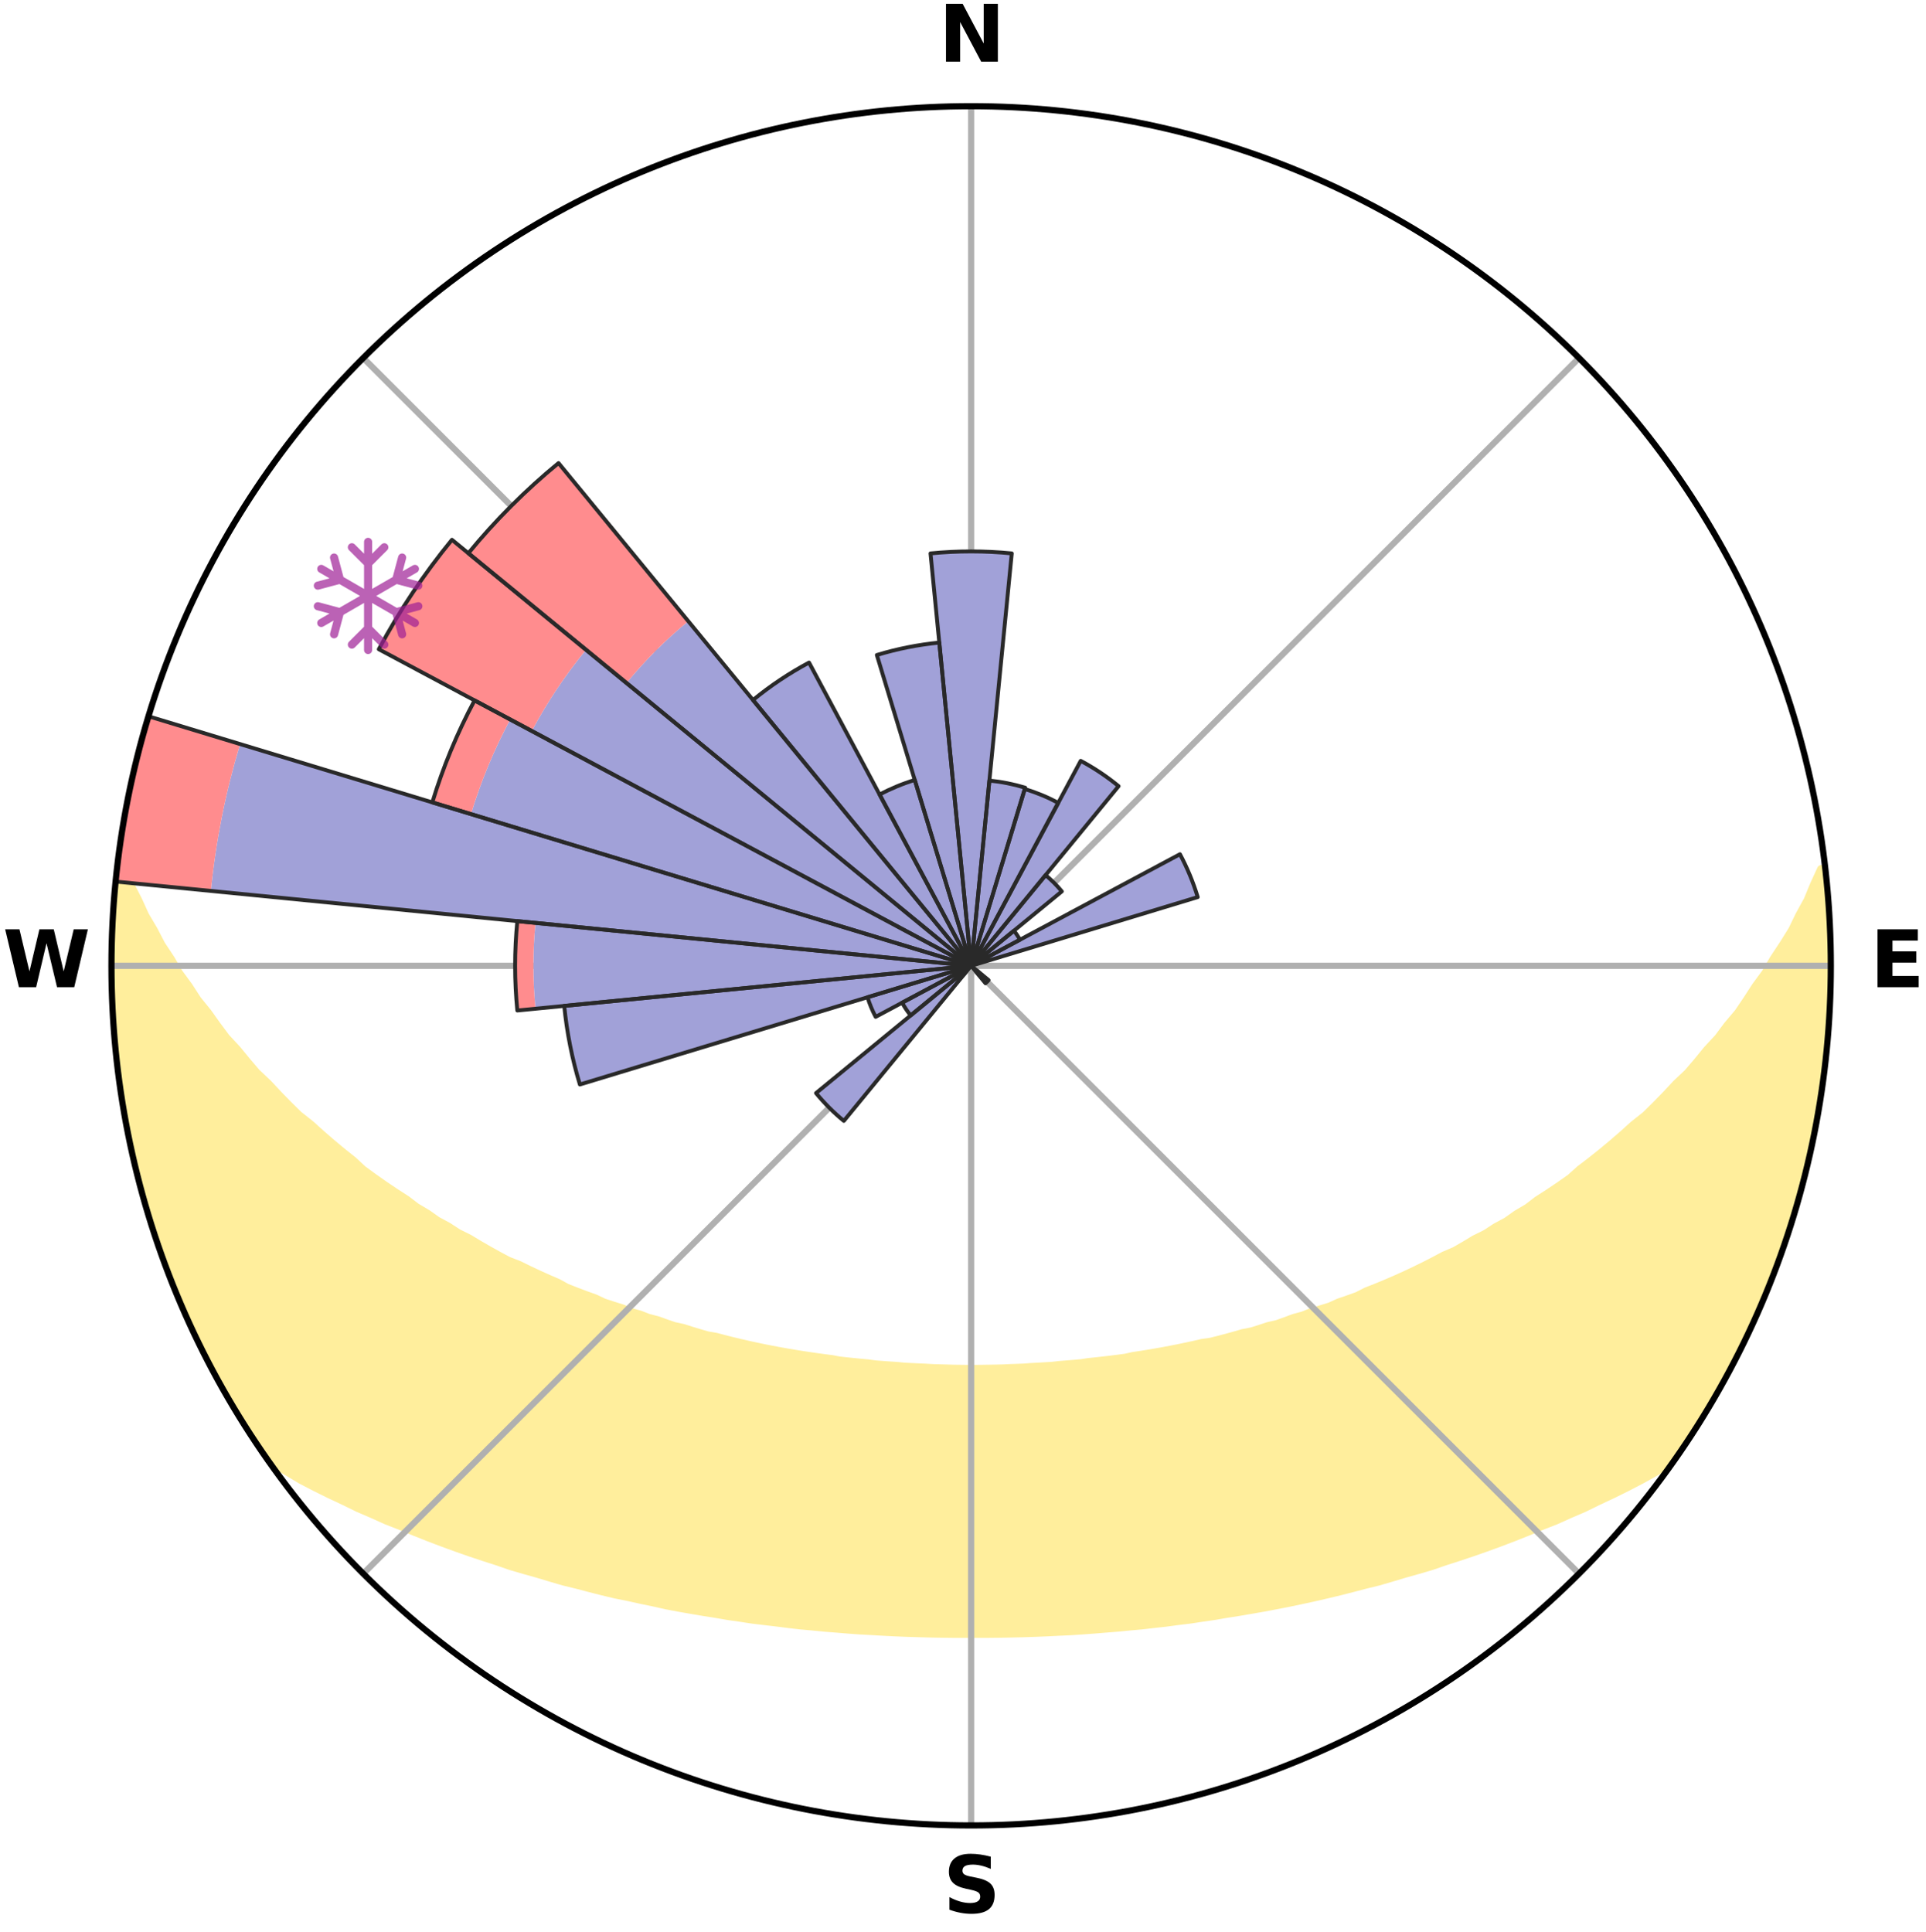 <?xml version="1.0" encoding="utf-8" standalone="no"?>
<!DOCTYPE svg PUBLIC "-//W3C//DTD SVG 1.1//EN"
  "http://www.w3.org/Graphics/SVG/1.1/DTD/svg11.dtd">
<svg xmlns:xlink="http://www.w3.org/1999/xlink" width="248.41pt" height="249.158pt" viewBox="0 0 248.41 249.158" xmlns="http://www.w3.org/2000/svg" version="1.1">
 <title>Ski Rose for Bellefontaine</title>
 <defs>
  <style type="text/css">*{stroke-linejoin: round; stroke-linecap: butt}</style>
 </defs>
 <g id="figure_1">
  <g id="patch_1">
   <path d="M 0 249.158 
L 248.41 249.158 
L 248.41 0 
L 0 0 
z
" style="fill: #ffffff"/>
  </g>
  <g id="axes_1">
   <g id="patch_2">
    <path d="M 236.135 124.579 
C 236.135 110.018 233.267 95.599 227.695 82.147 
C 222.122 68.695 213.955 56.471 203.659 46.175 
C 193.363 35.879 181.139 27.711 167.687 22.139 
C 154.235 16.567 139.815 13.699 125.255 13.699 
C 110.694 13.699 96.275 16.567 82.823 22.139 
C 69.371 27.711 57.147 35.879 46.851 46.175 
C 36.555 56.471 28.387 68.695 22.815 82.147 
C 17.243 95.599 14.375 110.018 14.375 124.579 
C 14.375 139.14 17.243 153.559 22.815 167.011 
C 28.387 180.463 36.555 192.687 46.851 202.983 
C 57.147 213.279 69.371 221.447 82.823 227.019 
C 96.275 232.591 110.694 235.459 125.255 235.459 
C 139.815 235.459 154.235 232.591 167.687 227.019 
C 181.139 221.447 193.363 213.279 203.659 202.983 
C 213.955 192.687 222.122 180.463 227.695 167.011 
C 233.267 153.559 236.135 139.14 236.135 124.579 
M 125.255 124.579 
C 125.255 124.579 125.255 124.579 125.255 124.579 
C 125.255 124.579 125.255 124.579 125.255 124.579 
C 125.255 124.579 125.255 124.579 125.255 124.579 
C 125.255 124.579 125.255 124.579 125.255 124.579 
C 125.255 124.579 125.255 124.579 125.255 124.579 
C 125.255 124.579 125.255 124.579 125.255 124.579 
C 125.255 124.579 125.255 124.579 125.255 124.579 
C 125.255 124.579 125.255 124.579 125.255 124.579 
C 125.255 124.579 125.255 124.579 125.255 124.579 
C 125.255 124.579 125.255 124.579 125.255 124.579 
C 125.255 124.579 125.255 124.579 125.255 124.579 
C 125.255 124.579 125.255 124.579 125.255 124.579 
C 125.255 124.579 125.255 124.579 125.255 124.579 
C 125.255 124.579 125.255 124.579 125.255 124.579 
C 125.255 124.579 125.255 124.579 125.255 124.579 
C 125.255 124.579 125.255 124.579 125.255 124.579 
z
" style="fill: #ffffff"/>
   </g>
   <g id="PolyCollection_1">
    <defs>
     <path id="m6a8ea1e4eb" d="M 235.415 -137.13 
L 234.873 -137.068 
L 233.946 -135.045 
L 233.133 -133.069 
L 232.059 -131.112 
L 231.136 -129.202 
L 229.962 -127.321 
L 228.747 -125.482 
L 227.703 -123.685 
L 226.416 -121.93 
L 225.306 -120.211 
L 224.167 -118.529 
L 222.791 -116.903 
L 221.598 -115.302 
L 220.172 -113.765 
L 218.931 -112.246 
L 217.668 -110.768 
L 216.18 -109.363 
L 214.878 -107.968 
L 213.559 -106.613 
L 212.224 -105.299 
L 210.673 -104.072 
L 209.311 -102.841 
L 207.936 -101.65 
L 206.55 -100.498 
L 205.154 -99.387 
L 203.75 -98.315 
L 202.527 -97.216 
L 201.107 -96.219 
L 199.683 -95.261 
L 198.256 -94.341 
L 197.004 -93.382 
L 195.57 -92.534 
L 194.309 -91.642 
L 192.874 -90.865 
L 191.608 -90.038 
L 190.175 -89.33 
L 188.908 -88.566 
L 187.639 -87.832 
L 186.217 -87.222 
L 184.952 -86.548 
L 183.689 -85.902 
L 182.429 -85.285 
L 181.171 -84.694 
L 179.918 -84.13 
L 178.669 -83.593 
L 177.426 -83.08 
L 176.188 -82.593 
L 175.079 -82.025 
L 173.852 -81.584 
L 172.632 -81.166 
L 171.532 -80.664 
L 170.325 -80.289 
L 169.128 -79.933 
L 168.04 -79.493 
L 166.859 -79.177 
L 165.78 -78.774 
L 164.705 -78.389 
L 163.548 -78.126 
L 162.484 -77.776 
L 161.424 -77.442 
L 160.294 -77.226 
L 159.247 -76.923 
L 158.205 -76.636 
L 157.168 -76.363 
L 156.137 -76.104 
L 155.053 -75.953 
L 154.036 -75.719 
L 153.024 -75.498 
L 152.017 -75.288 
L 151.017 -75.091 
L 150.022 -74.904 
L 149.033 -74.728 
L 148.049 -74.562 
L 147.071 -74.405 
L 146.099 -74.258 
L 145.16 -74.048 
L 144.195 -73.92 
L 143.236 -73.8 
L 142.283 -73.688 
L 141.334 -73.583 
L 140.39 -73.485 
L 139.465 -73.34 
L 138.528 -73.257 
L 137.594 -73.181 
L 136.665 -73.11 
L 135.748 -73.003 
L 134.824 -72.946 
L 133.904 -72.893 
L 132.987 -72.845 
L 132.075 -72.775 
L 131.161 -72.739 
L 130.25 -72.707 
L 129.341 -72.664 
L 128.431 -72.643 
L 127.523 -72.627 
L 126.616 -72.613 
L 125.708 -72.603 
L 124.801 -72.604 
L 123.894 -72.614 
L 122.987 -72.627 
L 122.079 -72.655 
L 121.17 -72.68 
L 120.26 -72.708 
L 119.351 -72.762 
L 118.438 -72.802 
L 117.523 -72.846 
L 116.606 -72.894 
L 115.692 -72.984 
L 114.77 -73.045 
L 113.845 -73.111 
L 112.915 -73.182 
L 111.995 -73.309 
L 111.06 -73.395 
L 110.121 -73.487 
L 109.176 -73.585 
L 108.228 -73.69 
L 107.297 -73.868 
L 106.341 -73.99 
L 105.379 -74.121 
L 104.412 -74.26 
L 103.44 -74.407 
L 102.462 -74.564 
L 101.478 -74.73 
L 100.489 -74.907 
L 99.494 -75.094 
L 98.494 -75.292 
L 97.488 -75.501 
L 96.476 -75.722 
L 95.459 -75.956 
L 94.436 -76.203 
L 93.408 -76.463 
L 92.374 -76.738 
L 91.265 -76.927 
L 90.218 -77.23 
L 89.167 -77.548 
L 88.111 -77.883 
L 86.966 -78.131 
L 85.898 -78.498 
L 84.827 -78.883 
L 83.656 -79.182 
L 82.575 -79.604 
L 81.388 -79.939 
L 80.298 -80.4 
L 79.095 -80.775 
L 77.885 -81.172 
L 76.783 -81.695 
L 75.56 -82.136 
L 74.33 -82.6 
L 73.093 -83.088 
L 71.983 -83.702 
L 70.738 -84.239 
L 69.489 -84.802 
L 68.236 -85.391 
L 66.979 -86.007 
L 65.571 -86.556 
L 64.307 -87.23 
L 63.042 -87.933 
L 61.778 -88.665 
L 60.514 -89.427 
L 59.086 -90.134 
L 57.823 -90.959 
L 56.392 -91.733 
L 55.135 -92.624 
L 53.706 -93.469 
L 52.457 -94.425 
L 51.034 -95.343 
L 49.613 -96.298 
L 48.198 -97.292 
L 46.788 -98.325 
L 45.577 -99.457 
L 44.185 -100.565 
L 42.803 -101.713 
L 41.432 -102.901 
L 40.072 -104.129 
L 38.526 -105.352 
L 37.193 -106.663 
L 35.877 -108.014 
L 34.579 -109.405 
L 33.094 -110.806 
L 31.834 -112.28 
L 30.596 -113.794 
L 29.173 -115.327 
L 27.982 -116.924 
L 26.818 -118.558 
L 25.472 -120.222 
L 24.365 -121.937 
L 23.08 -123.687 
L 22.037 -125.48 
L 20.823 -127.314 
L 19.855 -129.181 
L 18.726 -131.095 
L 17.849 -133.032 
L 16.832 -135.019 
L 16.08 -137.018 
L 15.105 -137.129 
L 15.105 -137.129 
L 14.953 -135.2 
L 14.72 -133.278 
L 14.635 -131.345 
L 14.582 -129.411 
L 14.448 -127.481 
L 14.393 -125.547 
L 14.506 -123.613 
L 14.471 -121.678 
L 14.51 -119.744 
L 14.65 -117.814 
L 14.893 -115.893 
L 14.915 -113.955 
L 15.147 -112.034 
L 15.409 -110.118 
L 15.602 -108.191 
L 15.925 -106.284 
L 16.278 -104.381 
L 16.66 -102.485 
L 17.072 -100.596 
L 17.597 -98.733 
L 17.982 -96.836 
L 18.486 -94.969 
L 19.02 -93.111 
L 19.584 -91.261 
L 20.178 -89.421 
L 20.802 -87.59 
L 21.456 -85.77 
L 22.142 -83.962 
L 22.858 -82.165 
L 23.605 -80.38 
L 24.378 -78.607 
L 25.192 -76.851 
L 26.039 -75.112 
L 26.922 -73.39 
L 27.839 -71.686 
L 28.76 -69.985 
L 29.762 -68.329 
L 30.725 -66.651 
L 31.744 -65.006 
L 32.812 -63.392 
L 33.879 -61.778 
L 35.241 -60.373 
L 37.044 -59.306 
L 38.811 -58.248 
L 40.658 -57.288 
L 42.511 -56.37 
L 44.373 -55.499 
L 46.175 -54.615 
L 48.033 -53.818 
L 49.833 -53.007 
L 51.688 -52.285 
L 53.481 -51.542 
L 55.271 -50.831 
L 57.055 -50.152 
L 58.833 -49.503 
L 60.604 -48.883 
L 62.369 -48.292 
L 64.125 -47.728 
L 65.832 -47.138 
L 67.573 -46.627 
L 69.306 -46.141 
L 70.996 -45.632 
L 72.676 -45.142 
L 74.383 -44.726 
L 76.052 -44.287 
L 77.71 -43.865 
L 79.365 -43.469 
L 81.035 -43.136 
L 82.67 -42.774 
L 84.3 -42.437 
L 85.902 -42.074 
L 87.516 -41.769 
L 89.125 -41.487 
L 90.724 -41.215 
L 92.318 -40.965 
L 93.891 -40.692 
L 95.469 -40.467 
L 97.031 -40.227 
L 98.599 -40.038 
L 100.158 -39.855 
L 101.705 -39.66 
L 103.247 -39.48 
L 104.791 -39.343 
L 106.325 -39.19 
L 107.858 -39.07 
L 109.383 -38.944 
L 110.906 -38.831 
L 112.428 -38.751 
L 113.944 -38.663 
L 115.457 -38.587 
L 116.969 -38.524 
L 118.479 -38.478 
L 119.986 -38.437 
L 121.493 -38.409 
L 122.998 -38.392 
L 124.503 -38.388 
L 126.007 -38.388 
L 127.512 -38.393 
L 129.017 -38.409 
L 130.523 -38.438 
L 132.031 -38.474 
L 133.541 -38.525 
L 135.052 -38.588 
L 136.566 -38.664 
L 138.085 -38.732 
L 139.604 -38.832 
L 141.126 -38.945 
L 142.652 -39.071 
L 144.185 -39.192 
L 145.718 -39.345 
L 147.263 -39.481 
L 148.805 -39.661 
L 150.358 -39.831 
L 151.91 -40.04 
L 153.478 -40.229 
L 155.04 -40.469 
L 156.618 -40.695 
L 158.19 -40.968 
L 159.785 -41.217 
L 161.383 -41.49 
L 162.993 -41.771 
L 164.606 -42.077 
L 166.231 -42.394 
L 167.859 -42.737 
L 169.499 -43.091 
L 171.143 -43.472 
L 172.798 -43.867 
L 174.456 -44.291 
L 176.125 -44.729 
L 177.831 -45.145 
L 179.511 -45.636 
L 181.202 -46.144 
L 182.934 -46.63 
L 184.675 -47.141 
L 186.381 -47.732 
L 188.138 -48.296 
L 189.902 -48.887 
L 191.673 -49.507 
L 193.451 -50.156 
L 195.235 -50.835 
L 197.025 -51.546 
L 198.818 -52.289 
L 200.673 -53.01 
L 202.474 -53.821 
L 204.33 -54.619 
L 206.132 -55.503 
L 207.995 -56.374 
L 209.847 -57.291 
L 211.695 -58.251 
L 213.521 -59.265 
L 215.328 -60.331 
L 216.63 -61.778 
L 217.715 -63.381 
L 218.77 -65.003 
L 219.784 -66.652 
L 220.757 -68.324 
L 221.745 -69.987 
L 222.616 -71.716 
L 223.528 -73.421 
L 224.389 -75.153 
L 225.321 -76.85 
L 226.073 -78.634 
L 226.924 -80.372 
L 227.67 -82.157 
L 228.418 -83.942 
L 229.038 -85.776 
L 229.773 -87.567 
L 230.38 -89.405 
L 230.94 -91.257 
L 231.565 -93.089 
L 232.091 -94.951 
L 232.516 -96.84 
L 233.067 -98.696 
L 233.403 -100.603 
L 233.838 -102.487 
L 234.268 -104.375 
L 234.481 -106.301 
L 234.829 -108.203 
L 235.137 -110.113 
L 235.39 -112.031 
L 235.622 -113.952 
L 235.636 -115.892 
L 235.793 -117.818 
L 235.903 -119.748 
L 235.988 -121.679 
L 236.037 -123.612 
L 236.05 -125.546 
L 236.023 -127.48 
L 235.968 -129.413 
L 235.881 -131.345 
L 235.76 -133.276 
L 235.6 -135.204 
L 235.415 -137.13 
z
" style="stroke: #ffee9c"/>
    </defs>
    <g clip-path="url(#p260a3353bd)">
     <use xlink:href="#m6a8ea1e4eb" x="0" y="249.158" style="fill: #ffee9c; stroke: #ffee9c"/>
    </g>
   </g>
   <g id="matplotlib.axis_1">
    <g id="xtick_1">
     <g id="line2d_1">
      <path d="M 125.255 124.579 
L 125.255 13.699 
" clip-path="url(#p260a3353bd)" style="fill: none; stroke: #b0b0b0; stroke-width: 0.8; stroke-linecap: square"/>
     </g>
     <g id="text_1">
      <!-- N -->
      <g transform="translate(121.07 7.958) scale(0.1 -0.1)">
       <defs>
        <path id="DejaVuSans-Bold-4e" d="M 588 4666 
L 1931 4666 
L 3628 1466 
L 3628 4666 
L 4769 4666 
L 4769 0 
L 3425 0 
L 1728 3200 
L 1728 0 
L 588 0 
L 588 4666 
z
" transform="scale(0.016)"/>
       </defs>
       <use xlink:href="#DejaVuSans-Bold-4e"/>
      </g>
     </g>
    </g>
    <g id="xtick_2">
     <g id="line2d_2">
      <path d="M 125.255 124.579 
L 203.659 46.175 
" clip-path="url(#p260a3353bd)" style="fill: none; stroke: #b0b0b0; stroke-width: 0.8; stroke-linecap: square"/>
     </g>
    </g>
    <g id="xtick_3">
     <g id="line2d_3">
      <path d="M 125.255 124.579 
L 236.135 124.579 
" clip-path="url(#p260a3353bd)" style="fill: none; stroke: #b0b0b0; stroke-width: 0.8; stroke-linecap: square"/>
     </g>
     <g id="text_2">
      <!-- E -->
      <g transform="translate(241.219 127.338) scale(0.1 -0.1)">
       <defs>
        <path id="DejaVuSans-Bold-45" d="M 588 4666 
L 3834 4666 
L 3834 3756 
L 1791 3756 
L 1791 2888 
L 3713 2888 
L 3713 1978 
L 1791 1978 
L 1791 909 
L 3903 909 
L 3903 0 
L 588 0 
L 588 4666 
z
" transform="scale(0.016)"/>
       </defs>
       <use xlink:href="#DejaVuSans-Bold-45"/>
      </g>
     </g>
    </g>
    <g id="xtick_4">
     <g id="line2d_4">
      <path d="M 125.255 124.579 
L 203.659 202.983 
" clip-path="url(#p260a3353bd)" style="fill: none; stroke: #b0b0b0; stroke-width: 0.8; stroke-linecap: square"/>
     </g>
    </g>
    <g id="xtick_5">
     <g id="line2d_5">
      <path d="M 125.255 124.579 
L 125.255 235.459 
" clip-path="url(#p260a3353bd)" style="fill: none; stroke: #b0b0b0; stroke-width: 0.8; stroke-linecap: square"/>
     </g>
     <g id="text_3">
      <!-- S -->
      <g transform="translate(121.654 246.718) scale(0.1 -0.1)">
       <defs>
        <path id="DejaVuSans-Bold-53" d="M 3834 4519 
L 3834 3531 
Q 3450 3703 3084 3790 
Q 2719 3878 2394 3878 
Q 1963 3878 1756 3759 
Q 1550 3641 1550 3391 
Q 1550 3203 1689 3098 
Q 1828 2994 2194 2919 
L 2706 2816 
Q 3484 2659 3812 2340 
Q 4141 2022 4141 1434 
Q 4141 663 3683 286 
Q 3225 -91 2284 -91 
Q 1841 -91 1394 -6 
Q 947 78 500 244 
L 500 1259 
Q 947 1022 1364 901 
Q 1781 781 2169 781 
Q 2563 781 2772 912 
Q 2981 1044 2981 1288 
Q 2981 1506 2839 1625 
Q 2697 1744 2272 1838 
L 1806 1941 
Q 1106 2091 782 2419 
Q 459 2747 459 3303 
Q 459 4000 909 4375 
Q 1359 4750 2203 4750 
Q 2588 4750 2994 4692 
Q 3400 4634 3834 4519 
z
" transform="scale(0.016)"/>
       </defs>
       <use xlink:href="#DejaVuSans-Bold-53"/>
      </g>
     </g>
    </g>
    <g id="xtick_6">
     <g id="line2d_6">
      <path d="M 125.255 124.579 
L 46.851 202.983 
" clip-path="url(#p260a3353bd)" style="fill: none; stroke: #b0b0b0; stroke-width: 0.8; stroke-linecap: square"/>
     </g>
    </g>
    <g id="xtick_7">
     <g id="line2d_7">
      <path d="M 125.255 124.579 
L 14.375 124.579 
" clip-path="url(#p260a3353bd)" style="fill: none; stroke: #b0b0b0; stroke-width: 0.8; stroke-linecap: square"/>
     </g>
     <g id="text_4">
      <!-- W -->
      <g transform="translate(0.36 127.338) scale(0.1 -0.1)">
       <defs>
        <path id="DejaVuSans-Bold-57" d="M 191 4666 
L 1344 4666 
L 2150 1275 
L 2950 4666 
L 4109 4666 
L 4909 1275 
L 5716 4666 
L 6859 4666 
L 5759 0 
L 4372 0 
L 3525 3547 
L 2688 0 
L 1300 0 
L 191 4666 
z
" transform="scale(0.016)"/>
       </defs>
       <use xlink:href="#DejaVuSans-Bold-57"/>
      </g>
     </g>
    </g>
    <g id="xtick_8">
     <g id="line2d_8">
      <path d="M 125.255 124.579 
L 46.851 46.175 
" clip-path="url(#p260a3353bd)" style="fill: none; stroke: #b0b0b0; stroke-width: 0.8; stroke-linecap: square"/>
     </g>
    </g>
   </g>
   <g id="matplotlib.axis_2"/>
   <g id="patch_3">
    <path d="M 125.255 124.579 
C 125.255 124.579 125.255 124.579 125.255 124.579 
C 125.255 124.579 125.255 124.579 125.255 124.579 
L 125.255 124.579 
C 125.255 124.579 125.255 124.579 125.255 124.579 
C 125.255 124.579 125.255 124.579 125.255 124.579 
z
" clip-path="url(#p260a3353bd)" style="fill: #d9d9d9"/>
   </g>
   <g id="patch_4">
    <path d="M 125.255 124.579 
C 125.255 124.579 125.255 124.579 125.255 124.579 
C 125.255 124.579 125.255 124.579 125.255 124.579 
L 125.255 124.579 
C 125.255 124.579 125.255 124.579 125.255 124.579 
C 125.255 124.579 125.255 124.579 125.255 124.579 
z
" clip-path="url(#p260a3353bd)" style="fill: #d9d9d9"/>
   </g>
   <g id="patch_5">
    <path d="M 125.255 124.579 
C 125.255 124.579 125.255 124.579 125.255 124.579 
C 125.255 124.579 125.255 124.579 125.255 124.579 
L 125.255 124.579 
C 125.255 124.579 125.255 124.579 125.255 124.579 
C 125.255 124.579 125.255 124.579 125.255 124.579 
z
" clip-path="url(#p260a3353bd)" style="fill: #d9d9d9"/>
   </g>
   <g id="patch_6">
    <path d="M 125.255 124.579 
C 125.255 124.579 125.255 124.579 125.255 124.579 
C 125.255 124.579 125.255 124.579 125.255 124.579 
L 125.255 124.579 
C 125.255 124.579 125.255 124.579 125.255 124.579 
C 125.255 124.579 125.255 124.579 125.255 124.579 
z
" clip-path="url(#p260a3353bd)" style="fill: #d9d9d9"/>
   </g>
   <g id="patch_7">
    <path d="M 125.255 124.579 
C 125.255 124.579 125.255 124.579 125.255 124.579 
C 125.255 124.579 125.255 124.579 125.255 124.579 
L 125.255 124.579 
C 125.255 124.579 125.255 124.579 125.255 124.579 
C 125.255 124.579 125.255 124.579 125.255 124.579 
z
" clip-path="url(#p260a3353bd)" style="fill: #d9d9d9"/>
   </g>
   <g id="patch_8">
    <path d="M 125.255 124.579 
C 125.255 124.579 125.255 124.579 125.255 124.579 
C 125.255 124.579 125.255 124.579 125.255 124.579 
L 125.255 124.579 
C 125.255 124.579 125.255 124.579 125.255 124.579 
C 125.255 124.579 125.255 124.579 125.255 124.579 
z
" clip-path="url(#p260a3353bd)" style="fill: #d9d9d9"/>
   </g>
   <g id="patch_9">
    <path d="M 125.255 124.579 
C 125.255 124.579 125.255 124.579 125.255 124.579 
C 125.255 124.579 125.255 124.579 125.255 124.579 
L 125.255 124.579 
C 125.255 124.579 125.255 124.579 125.255 124.579 
C 125.255 124.579 125.255 124.579 125.255 124.579 
z
" clip-path="url(#p260a3353bd)" style="fill: #d9d9d9"/>
   </g>
   <g id="patch_10">
    <path d="M 125.255 124.579 
C 125.255 124.579 125.255 124.579 125.255 124.579 
C 125.255 124.579 125.255 124.579 125.255 124.579 
L 125.255 124.579 
C 125.255 124.579 125.255 124.579 125.255 124.579 
C 125.255 124.579 125.255 124.579 125.255 124.579 
z
" clip-path="url(#p260a3353bd)" style="fill: #d9d9d9"/>
   </g>
   <g id="patch_11">
    <path d="M 125.255 124.579 
C 125.255 124.579 125.255 124.579 125.255 124.579 
C 125.255 124.579 125.255 124.579 125.255 124.579 
L 125.255 124.579 
C 125.255 124.579 125.255 124.579 125.255 124.579 
C 125.255 124.579 125.255 124.579 125.255 124.579 
z
" clip-path="url(#p260a3353bd)" style="fill: #d9d9d9"/>
   </g>
   <g id="patch_12">
    <path d="M 125.255 124.579 
C 125.255 124.579 125.255 124.579 125.255 124.579 
C 125.255 124.579 125.255 124.579 125.255 124.579 
L 125.255 124.579 
C 125.255 124.579 125.255 124.579 125.255 124.579 
C 125.255 124.579 125.255 124.579 125.255 124.579 
z
" clip-path="url(#p260a3353bd)" style="fill: #d9d9d9"/>
   </g>
   <g id="patch_13">
    <path d="M 125.255 124.579 
C 125.255 124.579 125.255 124.579 125.255 124.579 
C 125.255 124.579 125.255 124.579 125.255 124.579 
L 125.255 124.579 
C 125.255 124.579 125.255 124.579 125.255 124.579 
C 125.255 124.579 125.255 124.579 125.255 124.579 
z
" clip-path="url(#p260a3353bd)" style="fill: #d9d9d9"/>
   </g>
   <g id="patch_14">
    <path d="M 125.255 124.579 
C 125.255 124.579 125.255 124.579 125.255 124.579 
C 125.255 124.579 125.255 124.579 125.255 124.579 
L 125.255 124.579 
C 125.255 124.579 125.255 124.579 125.255 124.579 
C 125.255 124.579 125.255 124.579 125.255 124.579 
z
" clip-path="url(#p260a3353bd)" style="fill: #d9d9d9"/>
   </g>
   <g id="patch_15">
    <path d="M 125.255 124.579 
C 125.255 124.579 125.255 124.579 125.255 124.579 
C 125.255 124.579 125.255 124.579 125.255 124.579 
L 125.255 124.579 
C 125.255 124.579 125.255 124.579 125.255 124.579 
C 125.255 124.579 125.255 124.579 125.255 124.579 
z
" clip-path="url(#p260a3353bd)" style="fill: #d9d9d9"/>
   </g>
   <g id="patch_16">
    <path d="M 125.255 124.579 
C 125.255 124.579 125.255 124.579 125.255 124.579 
C 125.255 124.579 125.255 124.579 125.255 124.579 
L 125.255 124.579 
C 125.255 124.579 125.255 124.579 125.255 124.579 
C 125.255 124.579 125.255 124.579 125.255 124.579 
z
" clip-path="url(#p260a3353bd)" style="fill: #d9d9d9"/>
   </g>
   <g id="patch_17">
    <path d="M 125.255 124.579 
C 125.255 124.579 125.255 124.579 125.255 124.579 
C 125.255 124.579 125.255 124.579 125.255 124.579 
L 125.255 124.579 
C 125.255 124.579 125.255 124.579 125.255 124.579 
C 125.255 124.579 125.255 124.579 125.255 124.579 
z
" clip-path="url(#p260a3353bd)" style="fill: #d9d9d9"/>
   </g>
   <g id="patch_18">
    <path d="M 125.255 124.579 
C 125.255 124.579 125.255 124.579 125.255 124.579 
C 125.255 124.579 125.255 124.579 125.255 124.579 
L 125.255 124.579 
C 125.255 124.579 125.255 124.579 125.255 124.579 
C 125.255 124.579 125.255 124.579 125.255 124.579 
z
" clip-path="url(#p260a3353bd)" style="fill: #d9d9d9"/>
   </g>
   <g id="patch_19">
    <path d="M 125.255 124.579 
C 125.255 124.579 125.255 124.579 125.255 124.579 
C 125.255 124.579 125.255 124.579 125.255 124.579 
L 125.255 124.579 
C 125.255 124.579 125.255 124.579 125.255 124.579 
C 125.255 124.579 125.255 124.579 125.255 124.579 
z
" clip-path="url(#p260a3353bd)" style="fill: #d9d9d9"/>
   </g>
   <g id="patch_20">
    <path d="M 125.255 124.579 
C 125.255 124.579 125.255 124.579 125.255 124.579 
C 125.255 124.579 125.255 124.579 125.255 124.579 
L 125.255 124.579 
C 125.255 124.579 125.255 124.579 125.255 124.579 
C 125.255 124.579 125.255 124.579 125.255 124.579 
z
" clip-path="url(#p260a3353bd)" style="fill: #d9d9d9"/>
   </g>
   <g id="patch_21">
    <path d="M 125.255 124.579 
C 125.255 124.579 125.255 124.579 125.255 124.579 
C 125.255 124.579 125.255 124.579 125.255 124.579 
L 125.255 124.579 
C 125.255 124.579 125.255 124.579 125.255 124.579 
C 125.255 124.579 125.255 124.579 125.255 124.579 
z
" clip-path="url(#p260a3353bd)" style="fill: #d9d9d9"/>
   </g>
   <g id="patch_22">
    <path d="M 125.255 124.579 
C 125.255 124.579 125.255 124.579 125.255 124.579 
C 125.255 124.579 125.255 124.579 125.255 124.579 
L 125.255 124.579 
C 125.255 124.579 125.255 124.579 125.255 124.579 
C 125.255 124.579 125.255 124.579 125.255 124.579 
z
" clip-path="url(#p260a3353bd)" style="fill: #d9d9d9"/>
   </g>
   <g id="patch_23">
    <path d="M 125.255 124.579 
C 125.255 124.579 125.255 124.579 125.255 124.579 
C 125.255 124.579 125.255 124.579 125.255 124.579 
L 125.255 124.579 
C 125.255 124.579 125.255 124.579 125.255 124.579 
C 125.255 124.579 125.255 124.579 125.255 124.579 
z
" clip-path="url(#p260a3353bd)" style="fill: #d9d9d9"/>
   </g>
   <g id="patch_24">
    <path d="M 125.255 124.579 
C 125.255 124.579 125.255 124.579 125.255 124.579 
C 125.255 124.579 125.255 124.579 125.255 124.579 
L 125.255 124.579 
C 125.255 124.579 125.255 124.579 125.255 124.579 
C 125.255 124.579 125.255 124.579 125.255 124.579 
z
" clip-path="url(#p260a3353bd)" style="fill: #d9d9d9"/>
   </g>
   <g id="patch_25">
    <path d="M 125.255 124.579 
C 125.255 124.579 125.255 124.579 125.255 124.579 
C 125.255 124.579 125.255 124.579 125.255 124.579 
L 125.255 124.579 
C 125.255 124.579 125.255 124.579 125.255 124.579 
C 125.255 124.579 125.255 124.579 125.255 124.579 
z
" clip-path="url(#p260a3353bd)" style="fill: #d9d9d9"/>
   </g>
   <g id="patch_26">
    <path d="M 125.255 124.579 
C 125.255 124.579 125.255 124.579 125.255 124.579 
C 125.255 124.579 125.255 124.579 125.255 124.579 
L 125.255 124.579 
C 125.255 124.579 125.255 124.579 125.255 124.579 
C 125.255 124.579 125.255 124.579 125.255 124.579 
z
" clip-path="url(#p260a3353bd)" style="fill: #d9d9d9"/>
   </g>
   <g id="patch_27">
    <path d="M 125.255 124.579 
C 125.255 124.579 125.255 124.579 125.255 124.579 
C 125.255 124.579 125.255 124.579 125.255 124.579 
L 125.255 124.579 
C 125.255 124.579 125.255 124.579 125.255 124.579 
C 125.255 124.579 125.255 124.579 125.255 124.579 
z
" clip-path="url(#p260a3353bd)" style="fill: #d9d9d9"/>
   </g>
   <g id="patch_28">
    <path d="M 125.255 124.579 
C 125.255 124.579 125.255 124.579 125.255 124.579 
C 125.255 124.579 125.255 124.579 125.255 124.579 
L 125.255 124.579 
C 125.255 124.579 125.255 124.579 125.255 124.579 
C 125.255 124.579 125.255 124.579 125.255 124.579 
z
" clip-path="url(#p260a3353bd)" style="fill: #d9d9d9"/>
   </g>
   <g id="patch_29">
    <path d="M 125.255 124.579 
C 125.255 124.579 125.255 124.579 125.255 124.579 
C 125.255 124.579 125.255 124.579 125.255 124.579 
L 125.255 124.579 
C 125.255 124.579 125.255 124.579 125.255 124.579 
C 125.255 124.579 125.255 124.579 125.255 124.579 
z
" clip-path="url(#p260a3353bd)" style="fill: #d9d9d9"/>
   </g>
   <g id="patch_30">
    <path d="M 125.255 124.579 
C 125.255 124.579 125.255 124.579 125.255 124.579 
C 125.255 124.579 125.255 124.579 125.255 124.579 
L 125.255 124.579 
C 125.255 124.579 125.255 124.579 125.255 124.579 
C 125.255 124.579 125.255 124.579 125.255 124.579 
z
" clip-path="url(#p260a3353bd)" style="fill: #d9d9d9"/>
   </g>
   <g id="patch_31">
    <path d="M 125.255 124.579 
C 125.255 124.579 125.255 124.579 125.255 124.579 
C 125.255 124.579 125.255 124.579 125.255 124.579 
L 125.255 124.579 
C 125.255 124.579 125.255 124.579 125.255 124.579 
C 125.255 124.579 125.255 124.579 125.255 124.579 
z
" clip-path="url(#p260a3353bd)" style="fill: #d9d9d9"/>
   </g>
   <g id="patch_32">
    <path d="M 125.255 124.579 
C 125.255 124.579 125.255 124.579 125.255 124.579 
C 125.255 124.579 125.255 124.579 125.255 124.579 
L 125.255 124.579 
C 125.255 124.579 125.255 124.579 125.255 124.579 
C 125.255 124.579 125.255 124.579 125.255 124.579 
z
" clip-path="url(#p260a3353bd)" style="fill: #d9d9d9"/>
   </g>
   <g id="patch_33">
    <path d="M 125.255 124.579 
C 125.255 124.579 125.255 124.579 125.255 124.579 
C 125.255 124.579 125.255 124.579 125.255 124.579 
L 125.255 124.579 
C 125.255 124.579 125.255 124.579 125.255 124.579 
C 125.255 124.579 125.255 124.579 125.255 124.579 
z
" clip-path="url(#p260a3353bd)" style="fill: #d9d9d9"/>
   </g>
   <g id="patch_34">
    <path d="M 125.255 124.579 
C 125.255 124.579 125.255 124.579 125.255 124.579 
C 125.255 124.579 125.255 124.579 125.255 124.579 
L 125.255 124.579 
C 125.255 124.579 125.255 124.579 125.255 124.579 
C 125.255 124.579 125.255 124.579 125.255 124.579 
z
" clip-path="url(#p260a3353bd)" style="fill: #d9d9d9"/>
   </g>
   <g id="patch_35">
    <path d="M 125.255 124.579 
C 125.255 124.579 125.255 124.579 125.255 124.579 
C 125.255 124.579 125.255 124.579 125.255 124.579 
L 130.494 71.382 
C 128.753 71.21 127.004 71.125 125.255 71.125 
C 123.505 71.125 121.757 71.21 120.015 71.382 
z
" clip-path="url(#p260a3353bd)" style="fill: #a1a1d8"/>
   </g>
   <g id="patch_36">
    <path d="M 125.255 124.579 
C 125.255 124.579 125.255 124.579 125.255 124.579 
C 125.255 124.579 125.255 124.579 125.255 124.579 
L 132.225 101.601 
C 131.473 101.373 130.71 101.182 129.939 101.029 
C 129.168 100.875 128.391 100.76 127.608 100.683 
z
" clip-path="url(#p260a3353bd)" style="fill: #a1a1d8"/>
   </g>
   <g id="patch_37">
    <path d="M 125.255 124.579 
C 125.255 124.579 125.255 124.579 125.255 124.579 
C 125.255 124.579 125.255 124.579 125.255 124.579 
L 136.49 103.559 
C 135.802 103.191 135.097 102.857 134.376 102.559 
C 133.655 102.26 132.92 101.997 132.174 101.771 
z
" clip-path="url(#p260a3353bd)" style="fill: #a1a1d8"/>
   </g>
   <g id="patch_38">
    <path d="M 125.255 124.579 
C 125.255 124.579 125.255 124.579 125.255 124.579 
C 125.255 124.579 125.255 124.579 125.255 124.579 
L 144.274 101.405 
C 143.515 100.782 142.726 100.197 141.91 99.652 
C 141.095 99.107 140.252 98.602 139.387 98.14 
z
" clip-path="url(#p260a3353bd)" style="fill: #a1a1d8"/>
   </g>
   <g id="patch_39">
    <path d="M 125.255 124.579 
C 125.255 124.579 125.255 124.579 125.255 124.579 
C 125.255 124.579 125.255 124.579 125.255 124.579 
L 136.951 114.98 
C 136.637 114.598 136.304 114.23 135.954 113.88 
C 135.603 113.53 135.236 113.197 134.853 112.883 
z
" clip-path="url(#p260a3353bd)" style="fill: #a1a1d8"/>
   </g>
   <g id="patch_40">
    <path d="M 125.255 124.579 
C 125.255 124.579 125.255 124.579 125.255 124.579 
C 125.255 124.579 125.255 124.579 125.255 124.579 
L 131.545 121.217 
C 131.435 121.011 131.315 120.811 131.185 120.616 
C 131.056 120.422 130.916 120.235 130.768 120.054 
z
" clip-path="url(#p260a3353bd)" style="fill: #a1a1d8"/>
   </g>
   <g id="patch_41">
    <path d="M 125.255 124.579 
C 125.255 124.579 125.255 124.579 125.255 124.579 
C 125.255 124.579 125.255 124.579 125.255 124.579 
L 154.48 115.714 
C 154.189 114.757 153.852 113.816 153.47 112.892 
C 153.087 111.968 152.66 111.064 152.189 110.183 
z
" clip-path="url(#p260a3353bd)" style="fill: #a1a1d8"/>
   </g>
   <g id="patch_42">
    <path d="M 125.255 124.579 
C 125.255 124.579 125.255 124.579 125.255 124.579 
C 125.255 124.579 125.255 124.579 125.255 124.579 
L 125.255 124.579 
C 125.255 124.579 125.255 124.579 125.255 124.579 
C 125.255 124.579 125.255 124.579 125.255 124.579 
z
" clip-path="url(#p260a3353bd)" style="fill: #a1a1d8"/>
   </g>
   <g id="patch_43">
    <path d="M 125.255 124.579 
C 125.255 124.579 125.255 124.579 125.255 124.579 
C 125.255 124.579 125.255 124.579 125.255 124.579 
L 125.255 124.579 
C 125.255 124.579 125.255 124.579 125.255 124.579 
C 125.255 124.579 125.255 124.579 125.255 124.579 
z
" clip-path="url(#p260a3353bd)" style="fill: #a1a1d8"/>
   </g>
   <g id="patch_44">
    <path d="M 125.255 124.579 
C 125.255 124.579 125.255 124.579 125.255 124.579 
C 125.255 124.579 125.255 124.579 125.255 124.579 
L 125.255 124.579 
C 125.255 124.579 125.255 124.579 125.255 124.579 
C 125.255 124.579 125.255 124.579 125.255 124.579 
z
" clip-path="url(#p260a3353bd)" style="fill: #a1a1d8"/>
   </g>
   <g id="patch_45">
    <path d="M 125.255 124.579 
C 125.255 124.579 125.255 124.579 125.255 124.579 
C 125.255 124.579 125.255 124.579 125.255 124.579 
L 125.255 124.579 
C 125.255 124.579 125.255 124.579 125.255 124.579 
C 125.255 124.579 125.255 124.579 125.255 124.579 
z
" clip-path="url(#p260a3353bd)" style="fill: #a1a1d8"/>
   </g>
   <g id="patch_46">
    <path d="M 125.255 124.579 
C 125.255 124.579 125.255 124.579 125.255 124.579 
C 125.255 124.579 125.255 124.579 125.255 124.579 
L 125.255 124.579 
C 125.255 124.579 125.255 124.579 125.255 124.579 
C 125.255 124.579 125.255 124.579 125.255 124.579 
z
" clip-path="url(#p260a3353bd)" style="fill: #a1a1d8"/>
   </g>
   <g id="patch_47">
    <path d="M 125.255 124.579 
C 125.255 124.579 125.255 124.579 125.255 124.579 
C 125.255 124.579 125.255 124.579 125.255 124.579 
L 127.102 126.83 
C 127.176 126.769 127.246 126.705 127.314 126.638 
C 127.381 126.571 127.445 126.5 127.506 126.426 
z
" clip-path="url(#p260a3353bd)" style="fill: #a1a1d8"/>
   </g>
   <g id="patch_48">
    <path d="M 125.255 124.579 
C 125.255 124.579 125.255 124.579 125.255 124.579 
C 125.255 124.579 125.255 124.579 125.255 124.579 
L 125.255 124.579 
C 125.255 124.579 125.255 124.579 125.255 124.579 
C 125.255 124.579 125.255 124.579 125.255 124.579 
z
" clip-path="url(#p260a3353bd)" style="fill: #a1a1d8"/>
   </g>
   <g id="patch_49">
    <path d="M 125.255 124.579 
C 125.255 124.579 125.255 124.579 125.255 124.579 
C 125.255 124.579 125.255 124.579 125.255 124.579 
L 125.255 124.579 
C 125.255 124.579 125.255 124.579 125.255 124.579 
C 125.255 124.579 125.255 124.579 125.255 124.579 
z
" clip-path="url(#p260a3353bd)" style="fill: #a1a1d8"/>
   </g>
   <g id="patch_50">
    <path d="M 125.255 124.579 
C 125.255 124.579 125.255 124.579 125.255 124.579 
C 125.255 124.579 125.255 124.579 125.255 124.579 
L 125.255 124.579 
C 125.255 124.579 125.255 124.579 125.255 124.579 
C 125.255 124.579 125.255 124.579 125.255 124.579 
z
" clip-path="url(#p260a3353bd)" style="fill: #a1a1d8"/>
   </g>
   <g id="patch_51">
    <path d="M 125.255 124.579 
C 125.255 124.579 125.255 124.579 125.255 124.579 
C 125.255 124.579 125.255 124.579 125.255 124.579 
L 125.255 124.579 
C 125.255 124.579 125.255 124.579 125.255 124.579 
C 125.255 124.579 125.255 124.579 125.255 124.579 
z
" clip-path="url(#p260a3353bd)" style="fill: #a1a1d8"/>
   </g>
   <g id="patch_52">
    <path d="M 125.255 124.579 
C 125.255 124.579 125.255 124.579 125.255 124.579 
C 125.255 124.579 125.255 124.579 125.255 124.579 
L 125.255 124.579 
C 125.255 124.579 125.255 124.579 125.255 124.579 
C 125.255 124.579 125.255 124.579 125.255 124.579 
z
" clip-path="url(#p260a3353bd)" style="fill: #a1a1d8"/>
   </g>
   <g id="patch_53">
    <path d="M 125.255 124.579 
C 125.255 124.579 125.255 124.579 125.255 124.579 
C 125.255 124.579 125.255 124.579 125.255 124.579 
L 125.255 124.579 
C 125.255 124.579 125.255 124.579 125.255 124.579 
C 125.255 124.579 125.255 124.579 125.255 124.579 
z
" clip-path="url(#p260a3353bd)" style="fill: #a1a1d8"/>
   </g>
   <g id="patch_54">
    <path d="M 125.255 124.579 
C 125.255 124.579 125.255 124.579 125.255 124.579 
C 125.255 124.579 125.255 124.579 125.255 124.579 
L 125.255 124.579 
C 125.255 124.579 125.255 124.579 125.255 124.579 
C 125.255 124.579 125.255 124.579 125.255 124.579 
z
" clip-path="url(#p260a3353bd)" style="fill: #a1a1d8"/>
   </g>
   <g id="patch_55">
    <path d="M 125.255 124.579 
C 125.255 124.579 125.255 124.579 125.255 124.579 
C 125.255 124.579 125.255 124.579 125.255 124.579 
L 105.248 140.998 
C 105.786 141.653 106.355 142.281 106.954 142.88 
C 107.553 143.479 108.181 144.048 108.836 144.585 
z
" clip-path="url(#p260a3353bd)" style="fill: #a1a1d8"/>
   </g>
   <g id="patch_56">
    <path d="M 125.255 124.579 
C 125.255 124.579 125.255 124.579 125.255 124.579 
C 125.255 124.579 125.255 124.579 125.255 124.579 
L 116.359 129.334 
C 116.515 129.625 116.684 129.909 116.868 130.183 
C 117.051 130.458 117.248 130.723 117.458 130.978 
z
" clip-path="url(#p260a3353bd)" style="fill: #a1a1d8"/>
   </g>
   <g id="patch_57">
    <path d="M 125.255 124.579 
C 125.255 124.579 125.255 124.579 125.255 124.579 
C 125.255 124.579 125.255 124.579 125.255 124.579 
L 111.891 128.633 
C 112.024 129.07 112.178 129.501 112.353 129.923 
C 112.528 130.345 112.724 130.759 112.939 131.162 
z
" clip-path="url(#p260a3353bd)" style="fill: #a1a1d8"/>
   </g>
   <g id="patch_58">
    <path d="M 125.255 124.579 
C 125.255 124.579 125.255 124.579 125.255 124.579 
C 125.255 124.579 125.255 124.579 125.255 124.579 
L 72.773 129.748 
C 72.942 131.466 73.196 133.174 73.532 134.867 
C 73.869 136.56 74.289 138.236 74.79 139.887 
z
" clip-path="url(#p260a3353bd)" style="fill: #a1a1d8"/>
   </g>
   <g id="patch_59">
    <path d="M 125.255 124.579 
C 125.255 124.579 125.255 124.579 125.255 124.579 
C 125.255 124.579 125.255 124.579 125.255 124.579 
L 69.064 119.045 
C 68.883 120.884 68.792 122.731 68.792 124.579 
C 68.792 126.427 68.883 128.274 69.064 130.113 
z
" clip-path="url(#p260a3353bd)" style="fill: #a1a1d8"/>
   </g>
   <g id="patch_60">
    <path d="M 125.255 124.579 
C 125.255 124.579 125.255 124.579 125.255 124.579 
C 125.255 124.579 125.255 124.579 125.255 124.579 
L 30.967 95.977 
C 30.031 99.063 29.246 102.194 28.617 105.357 
C 27.988 108.52 27.515 111.712 27.199 114.921 
z
" clip-path="url(#p260a3353bd)" style="fill: #a1a1d8"/>
   </g>
   <g id="patch_61">
    <path d="M 125.255 124.579 
C 125.255 124.579 125.255 124.579 125.255 124.579 
C 125.255 124.579 125.255 124.579 125.255 124.579 
L 65.801 92.8 
C 64.761 94.746 63.817 96.742 62.972 98.781 
C 62.128 100.819 61.384 102.898 60.743 105.01 
z
" clip-path="url(#p260a3353bd)" style="fill: #a1a1d8"/>
   </g>
   <g id="patch_62">
    <path d="M 125.255 124.579 
C 125.255 124.579 125.255 124.579 125.255 124.579 
C 125.255 124.579 125.255 124.579 125.255 124.579 
L 75.582 83.814 
C 74.248 85.439 72.994 87.13 71.825 88.879 
C 70.657 90.628 69.575 92.433 68.583 94.288 
z
" clip-path="url(#p260a3353bd)" style="fill: #a1a1d8"/>
   </g>
   <g id="patch_63">
    <path d="M 125.255 124.579 
C 125.255 124.579 125.255 124.579 125.255 124.579 
C 125.255 124.579 125.255 124.579 125.255 124.579 
L 88.774 80.128 
C 87.319 81.322 85.924 82.586 84.593 83.917 
C 83.262 85.248 81.997 86.644 80.803 88.099 
z
" clip-path="url(#p260a3353bd)" style="fill: #a1a1d8"/>
   </g>
   <g id="patch_64">
    <path d="M 125.255 124.579 
C 125.255 124.579 125.255 124.579 125.255 124.579 
C 125.255 124.579 125.255 124.579 125.255 124.579 
L 104.347 85.464 
C 103.067 86.148 101.821 86.895 100.614 87.702 
C 99.407 88.508 98.24 89.374 97.118 90.295 
z
" clip-path="url(#p260a3353bd)" style="fill: #a1a1d8"/>
   </g>
   <g id="patch_65">
    <path d="M 125.255 124.579 
C 125.255 124.579 125.255 124.579 125.255 124.579 
C 125.255 124.579 125.255 124.579 125.255 124.579 
L 117.984 100.609 
C 117.199 100.847 116.427 101.123 115.669 101.437 
C 114.912 101.751 114.17 102.102 113.447 102.488 
z
" clip-path="url(#p260a3353bd)" style="fill: #a1a1d8"/>
   </g>
   <g id="patch_66">
    <path d="M 125.255 124.579 
C 125.255 124.579 125.255 124.579 125.255 124.579 
C 125.255 124.579 125.255 124.579 125.255 124.579 
L 121.148 82.887 
C 119.784 83.021 118.427 83.222 117.082 83.49 
C 115.737 83.757 114.406 84.091 113.094 84.489 
z
" clip-path="url(#p260a3353bd)" style="fill: #a1a1d8"/>
   </g>
   <g id="patch_67">
    <path d="M 120.015 71.382 
C 121.757 71.21 123.505 71.125 125.255 71.125 
C 127.004 71.125 128.753 71.21 130.494 71.382 
L 130.494 71.382 
C 128.753 71.21 127.004 71.125 125.255 71.125 
C 123.505 71.125 121.757 71.21 120.015 71.382 
z
" clip-path="url(#p260a3353bd)" style="fill: #ff8c8e"/>
   </g>
   <g id="patch_68">
    <path d="M 127.608 100.683 
C 128.391 100.76 129.168 100.875 129.939 101.029 
C 130.71 101.182 131.473 101.373 132.225 101.601 
L 132.225 101.601 
C 131.473 101.373 130.71 101.182 129.939 101.029 
C 129.168 100.875 128.391 100.76 127.608 100.683 
z
" clip-path="url(#p260a3353bd)" style="fill: #ff8c8e"/>
   </g>
   <g id="patch_69">
    <path d="M 132.174 101.771 
C 132.92 101.997 133.655 102.26 134.376 102.559 
C 135.097 102.857 135.802 103.191 136.49 103.559 
L 136.49 103.559 
C 135.802 103.191 135.097 102.857 134.376 102.559 
C 133.655 102.26 132.92 101.997 132.174 101.771 
z
" clip-path="url(#p260a3353bd)" style="fill: #ff8c8e"/>
   </g>
   <g id="patch_70">
    <path d="M 139.387 98.14 
C 140.252 98.602 141.095 99.107 141.91 99.652 
C 142.726 100.197 143.515 100.782 144.274 101.405 
L 144.274 101.405 
C 143.515 100.782 142.726 100.197 141.91 99.652 
C 141.095 99.107 140.252 98.602 139.387 98.14 
z
" clip-path="url(#p260a3353bd)" style="fill: #ff8c8e"/>
   </g>
   <g id="patch_71">
    <path d="M 134.853 112.883 
C 135.236 113.197 135.603 113.53 135.954 113.88 
C 136.304 114.23 136.637 114.598 136.951 114.98 
L 136.951 114.98 
C 136.637 114.598 136.304 114.23 135.954 113.88 
C 135.603 113.53 135.236 113.197 134.853 112.883 
z
" clip-path="url(#p260a3353bd)" style="fill: #ff8c8e"/>
   </g>
   <g id="patch_72">
    <path d="M 130.768 120.054 
C 130.916 120.235 131.056 120.422 131.185 120.616 
C 131.315 120.811 131.435 121.011 131.545 121.217 
L 131.545 121.217 
C 131.435 121.011 131.315 120.811 131.185 120.616 
C 131.056 120.422 130.916 120.235 130.768 120.054 
z
" clip-path="url(#p260a3353bd)" style="fill: #ff8c8e"/>
   </g>
   <g id="patch_73">
    <path d="M 152.189 110.183 
C 152.66 111.064 153.087 111.968 153.47 112.892 
C 153.852 113.816 154.189 114.757 154.48 115.714 
L 154.48 115.714 
C 154.189 114.757 153.852 113.816 153.47 112.892 
C 153.087 111.968 152.66 111.064 152.189 110.183 
z
" clip-path="url(#p260a3353bd)" style="fill: #ff8c8e"/>
   </g>
   <g id="patch_74">
    <path d="M 125.255 124.579 
C 125.255 124.579 125.255 124.579 125.255 124.579 
C 125.255 124.579 125.255 124.579 125.255 124.579 
L 125.255 124.579 
C 125.255 124.579 125.255 124.579 125.255 124.579 
C 125.255 124.579 125.255 124.579 125.255 124.579 
z
" clip-path="url(#p260a3353bd)" style="fill: #ff8c8e"/>
   </g>
   <g id="patch_75">
    <path d="M 125.255 124.579 
C 125.255 124.579 125.255 124.579 125.255 124.579 
C 125.255 124.579 125.255 124.579 125.255 124.579 
L 125.255 124.579 
C 125.255 124.579 125.255 124.579 125.255 124.579 
C 125.255 124.579 125.255 124.579 125.255 124.579 
z
" clip-path="url(#p260a3353bd)" style="fill: #ff8c8e"/>
   </g>
   <g id="patch_76">
    <path d="M 125.255 124.579 
C 125.255 124.579 125.255 124.579 125.255 124.579 
C 125.255 124.579 125.255 124.579 125.255 124.579 
L 125.255 124.579 
C 125.255 124.579 125.255 124.579 125.255 124.579 
C 125.255 124.579 125.255 124.579 125.255 124.579 
z
" clip-path="url(#p260a3353bd)" style="fill: #ff8c8e"/>
   </g>
   <g id="patch_77">
    <path d="M 125.255 124.579 
C 125.255 124.579 125.255 124.579 125.255 124.579 
C 125.255 124.579 125.255 124.579 125.255 124.579 
L 125.255 124.579 
C 125.255 124.579 125.255 124.579 125.255 124.579 
C 125.255 124.579 125.255 124.579 125.255 124.579 
z
" clip-path="url(#p260a3353bd)" style="fill: #ff8c8e"/>
   </g>
   <g id="patch_78">
    <path d="M 125.255 124.579 
C 125.255 124.579 125.255 124.579 125.255 124.579 
C 125.255 124.579 125.255 124.579 125.255 124.579 
L 125.255 124.579 
C 125.255 124.579 125.255 124.579 125.255 124.579 
C 125.255 124.579 125.255 124.579 125.255 124.579 
z
" clip-path="url(#p260a3353bd)" style="fill: #ff8c8e"/>
   </g>
   <g id="patch_79">
    <path d="M 127.506 126.426 
C 127.445 126.5 127.381 126.571 127.314 126.638 
C 127.246 126.705 127.176 126.769 127.102 126.83 
L 127.102 126.83 
C 127.176 126.769 127.246 126.705 127.314 126.638 
C 127.381 126.571 127.445 126.5 127.506 126.426 
z
" clip-path="url(#p260a3353bd)" style="fill: #ff8c8e"/>
   </g>
   <g id="patch_80">
    <path d="M 125.255 124.579 
C 125.255 124.579 125.255 124.579 125.255 124.579 
C 125.255 124.579 125.255 124.579 125.255 124.579 
L 125.255 124.579 
C 125.255 124.579 125.255 124.579 125.255 124.579 
C 125.255 124.579 125.255 124.579 125.255 124.579 
z
" clip-path="url(#p260a3353bd)" style="fill: #ff8c8e"/>
   </g>
   <g id="patch_81">
    <path d="M 125.255 124.579 
C 125.255 124.579 125.255 124.579 125.255 124.579 
C 125.255 124.579 125.255 124.579 125.255 124.579 
L 125.255 124.579 
C 125.255 124.579 125.255 124.579 125.255 124.579 
C 125.255 124.579 125.255 124.579 125.255 124.579 
z
" clip-path="url(#p260a3353bd)" style="fill: #ff8c8e"/>
   </g>
   <g id="patch_82">
    <path d="M 125.255 124.579 
C 125.255 124.579 125.255 124.579 125.255 124.579 
C 125.255 124.579 125.255 124.579 125.255 124.579 
L 125.255 124.579 
C 125.255 124.579 125.255 124.579 125.255 124.579 
C 125.255 124.579 125.255 124.579 125.255 124.579 
z
" clip-path="url(#p260a3353bd)" style="fill: #ff8c8e"/>
   </g>
   <g id="patch_83">
    <path d="M 125.255 124.579 
C 125.255 124.579 125.255 124.579 125.255 124.579 
C 125.255 124.579 125.255 124.579 125.255 124.579 
L 125.255 124.579 
C 125.255 124.579 125.255 124.579 125.255 124.579 
C 125.255 124.579 125.255 124.579 125.255 124.579 
z
" clip-path="url(#p260a3353bd)" style="fill: #ff8c8e"/>
   </g>
   <g id="patch_84">
    <path d="M 125.255 124.579 
C 125.255 124.579 125.255 124.579 125.255 124.579 
C 125.255 124.579 125.255 124.579 125.255 124.579 
L 125.255 124.579 
C 125.255 124.579 125.255 124.579 125.255 124.579 
C 125.255 124.579 125.255 124.579 125.255 124.579 
z
" clip-path="url(#p260a3353bd)" style="fill: #ff8c8e"/>
   </g>
   <g id="patch_85">
    <path d="M 125.255 124.579 
C 125.255 124.579 125.255 124.579 125.255 124.579 
C 125.255 124.579 125.255 124.579 125.255 124.579 
L 125.255 124.579 
C 125.255 124.579 125.255 124.579 125.255 124.579 
C 125.255 124.579 125.255 124.579 125.255 124.579 
z
" clip-path="url(#p260a3353bd)" style="fill: #ff8c8e"/>
   </g>
   <g id="patch_86">
    <path d="M 125.255 124.579 
C 125.255 124.579 125.255 124.579 125.255 124.579 
C 125.255 124.579 125.255 124.579 125.255 124.579 
L 125.255 124.579 
C 125.255 124.579 125.255 124.579 125.255 124.579 
C 125.255 124.579 125.255 124.579 125.255 124.579 
z
" clip-path="url(#p260a3353bd)" style="fill: #ff8c8e"/>
   </g>
   <g id="patch_87">
    <path d="M 108.836 144.585 
C 108.181 144.048 107.553 143.479 106.954 142.88 
C 106.355 142.281 105.786 141.653 105.248 140.998 
L 105.248 140.998 
C 105.786 141.653 106.355 142.281 106.954 142.88 
C 107.553 143.479 108.181 144.048 108.836 144.585 
z
" clip-path="url(#p260a3353bd)" style="fill: #ff8c8e"/>
   </g>
   <g id="patch_88">
    <path d="M 117.458 130.978 
C 117.248 130.723 117.051 130.458 116.868 130.183 
C 116.684 129.909 116.515 129.625 116.359 129.334 
L 116.359 129.334 
C 116.515 129.625 116.684 129.909 116.868 130.183 
C 117.051 130.458 117.248 130.723 117.458 130.978 
z
" clip-path="url(#p260a3353bd)" style="fill: #ff8c8e"/>
   </g>
   <g id="patch_89">
    <path d="M 112.939 131.162 
C 112.724 130.759 112.528 130.345 112.353 129.923 
C 112.178 129.501 112.024 129.07 111.891 128.633 
L 111.891 128.633 
C 112.024 129.07 112.178 129.501 112.353 129.923 
C 112.528 130.345 112.724 130.759 112.939 131.162 
z
" clip-path="url(#p260a3353bd)" style="fill: #ff8c8e"/>
   </g>
   <g id="patch_90">
    <path d="M 74.79 139.887 
C 74.289 138.236 73.869 136.56 73.532 134.867 
C 73.196 133.174 72.942 131.466 72.773 129.748 
L 72.773 129.748 
C 72.942 131.466 73.196 133.174 73.532 134.867 
C 73.869 136.56 74.289 138.236 74.79 139.887 
z
" clip-path="url(#p260a3353bd)" style="fill: #ff8c8e"/>
   </g>
   <g id="patch_91">
    <path d="M 69.064 130.113 
C 68.883 128.274 68.792 126.427 68.792 124.579 
C 68.792 122.731 68.883 120.884 69.064 119.045 
L 66.722 118.814 
C 66.533 120.73 66.438 122.654 66.438 124.579 
C 66.438 126.504 66.533 128.428 66.722 130.344 
z
" clip-path="url(#p260a3353bd)" style="fill: #ff8c8e"/>
   </g>
   <g id="patch_92">
    <path d="M 27.199 114.921 
C 27.515 111.712 27.988 108.52 28.617 105.357 
C 29.246 102.194 30.031 99.063 30.967 95.977 
L 19.149 92.392 
C 18.096 95.865 17.213 99.388 16.505 102.947 
C 15.797 106.507 15.264 110.099 14.909 113.711 
z
" clip-path="url(#p260a3353bd)" style="fill: #ff8c8e"/>
   </g>
   <g id="patch_93">
    <path d="M 60.743 105.01 
C 61.384 102.898 62.128 100.819 62.972 98.781 
C 63.817 96.742 64.761 94.746 65.801 92.8 
L 61.209 90.346 
C 60.088 92.442 59.071 94.592 58.161 96.788 
C 57.252 98.984 56.451 101.224 55.761 103.498 
z
" clip-path="url(#p260a3353bd)" style="fill: #ff8c8e"/>
   </g>
   <g id="patch_94">
    <path d="M 68.583 94.288 
C 69.575 92.433 70.657 90.628 71.825 88.879 
C 72.994 87.13 74.248 85.439 75.582 83.814 
L 58.293 69.625 
C 56.494 71.817 54.804 74.096 53.229 76.453 
C 51.654 78.811 50.195 81.244 48.859 83.745 
z
" clip-path="url(#p260a3353bd)" style="fill: #ff8c8e"/>
   </g>
   <g id="patch_95">
    <path d="M 80.803 88.099 
C 81.997 86.644 83.262 85.248 84.593 83.917 
C 85.924 82.586 87.319 81.322 88.774 80.128 
L 72.036 59.732 
C 69.913 61.473 67.878 63.319 65.936 65.26 
C 63.994 67.202 62.149 69.237 60.407 71.36 
z
" clip-path="url(#p260a3353bd)" style="fill: #ff8c8e"/>
   </g>
   <g id="patch_96">
    <path d="M 97.118 90.295 
C 98.24 89.374 99.407 88.508 100.614 87.702 
C 101.821 86.895 103.067 86.148 104.347 85.464 
L 104.347 85.464 
C 103.067 86.148 101.821 86.895 100.614 87.702 
C 99.407 88.508 98.24 89.374 97.118 90.295 
z
" clip-path="url(#p260a3353bd)" style="fill: #ff8c8e"/>
   </g>
   <g id="patch_97">
    <path d="M 113.447 102.488 
C 114.17 102.102 114.912 101.751 115.669 101.437 
C 116.427 101.123 117.199 100.847 117.984 100.609 
L 117.984 100.609 
C 117.199 100.847 116.427 101.123 115.669 101.437 
C 114.912 101.751 114.17 102.102 113.447 102.488 
z
" clip-path="url(#p260a3353bd)" style="fill: #ff8c8e"/>
   </g>
   <g id="patch_98">
    <path d="M 113.094 84.489 
C 114.406 84.091 115.737 83.757 117.082 83.49 
C 118.427 83.222 119.784 83.021 121.148 82.887 
L 121.148 82.887 
C 119.784 83.021 118.427 83.222 117.082 83.49 
C 115.737 83.757 114.406 84.091 113.094 84.489 
z
" clip-path="url(#p260a3353bd)" style="fill: #ff8c8e"/>
   </g>
   <g id="patch_99">
    <path d="M 120.015 71.382 
C 121.757 71.21 123.505 71.125 125.255 71.125 
C 127.004 71.125 128.753 71.21 130.494 71.382 
L 130.494 71.382 
C 128.753 71.21 127.004 71.125 125.255 71.125 
C 123.505 71.125 121.757 71.21 120.015 71.382 
z
" clip-path="url(#p260a3353bd)" style="fill: #828282"/>
   </g>
   <g id="patch_100">
    <path d="M 127.608 100.683 
C 128.391 100.76 129.168 100.875 129.939 101.029 
C 130.71 101.182 131.473 101.373 132.225 101.601 
L 132.225 101.601 
C 131.473 101.373 130.71 101.182 129.939 101.029 
C 129.168 100.875 128.391 100.76 127.608 100.683 
z
" clip-path="url(#p260a3353bd)" style="fill: #828282"/>
   </g>
   <g id="patch_101">
    <path d="M 132.174 101.771 
C 132.92 101.997 133.655 102.26 134.376 102.559 
C 135.097 102.857 135.802 103.191 136.49 103.559 
L 136.49 103.559 
C 135.802 103.191 135.097 102.857 134.376 102.559 
C 133.655 102.26 132.92 101.997 132.174 101.771 
z
" clip-path="url(#p260a3353bd)" style="fill: #828282"/>
   </g>
   <g id="patch_102">
    <path d="M 139.387 98.14 
C 140.252 98.602 141.095 99.107 141.91 99.652 
C 142.726 100.197 143.515 100.782 144.274 101.405 
L 144.274 101.405 
C 143.515 100.782 142.726 100.197 141.91 99.652 
C 141.095 99.107 140.252 98.602 139.387 98.14 
z
" clip-path="url(#p260a3353bd)" style="fill: #828282"/>
   </g>
   <g id="patch_103">
    <path d="M 134.853 112.883 
C 135.236 113.197 135.603 113.53 135.954 113.88 
C 136.304 114.23 136.637 114.598 136.951 114.98 
L 136.951 114.98 
C 136.637 114.598 136.304 114.23 135.954 113.88 
C 135.603 113.53 135.236 113.197 134.853 112.883 
z
" clip-path="url(#p260a3353bd)" style="fill: #828282"/>
   </g>
   <g id="patch_104">
    <path d="M 130.768 120.054 
C 130.916 120.235 131.056 120.422 131.185 120.616 
C 131.315 120.811 131.435 121.011 131.545 121.217 
L 131.545 121.217 
C 131.435 121.011 131.315 120.811 131.185 120.616 
C 131.056 120.422 130.916 120.235 130.768 120.054 
z
" clip-path="url(#p260a3353bd)" style="fill: #828282"/>
   </g>
   <g id="patch_105">
    <path d="M 152.189 110.183 
C 152.66 111.064 153.087 111.968 153.47 112.892 
C 153.852 113.816 154.189 114.757 154.48 115.714 
L 154.48 115.714 
C 154.189 114.757 153.852 113.816 153.47 112.892 
C 153.087 111.968 152.66 111.064 152.189 110.183 
z
" clip-path="url(#p260a3353bd)" style="fill: #828282"/>
   </g>
   <g id="patch_106">
    <path d="M 125.255 124.579 
C 125.255 124.579 125.255 124.579 125.255 124.579 
C 125.255 124.579 125.255 124.579 125.255 124.579 
L 125.255 124.579 
C 125.255 124.579 125.255 124.579 125.255 124.579 
C 125.255 124.579 125.255 124.579 125.255 124.579 
z
" clip-path="url(#p260a3353bd)" style="fill: #828282"/>
   </g>
   <g id="patch_107">
    <path d="M 125.255 124.579 
C 125.255 124.579 125.255 124.579 125.255 124.579 
C 125.255 124.579 125.255 124.579 125.255 124.579 
L 125.255 124.579 
C 125.255 124.579 125.255 124.579 125.255 124.579 
C 125.255 124.579 125.255 124.579 125.255 124.579 
z
" clip-path="url(#p260a3353bd)" style="fill: #828282"/>
   </g>
   <g id="patch_108">
    <path d="M 125.255 124.579 
C 125.255 124.579 125.255 124.579 125.255 124.579 
C 125.255 124.579 125.255 124.579 125.255 124.579 
L 125.255 124.579 
C 125.255 124.579 125.255 124.579 125.255 124.579 
C 125.255 124.579 125.255 124.579 125.255 124.579 
z
" clip-path="url(#p260a3353bd)" style="fill: #828282"/>
   </g>
   <g id="patch_109">
    <path d="M 125.255 124.579 
C 125.255 124.579 125.255 124.579 125.255 124.579 
C 125.255 124.579 125.255 124.579 125.255 124.579 
L 125.255 124.579 
C 125.255 124.579 125.255 124.579 125.255 124.579 
C 125.255 124.579 125.255 124.579 125.255 124.579 
z
" clip-path="url(#p260a3353bd)" style="fill: #828282"/>
   </g>
   <g id="patch_110">
    <path d="M 125.255 124.579 
C 125.255 124.579 125.255 124.579 125.255 124.579 
C 125.255 124.579 125.255 124.579 125.255 124.579 
L 125.255 124.579 
C 125.255 124.579 125.255 124.579 125.255 124.579 
C 125.255 124.579 125.255 124.579 125.255 124.579 
z
" clip-path="url(#p260a3353bd)" style="fill: #828282"/>
   </g>
   <g id="patch_111">
    <path d="M 127.506 126.426 
C 127.445 126.5 127.381 126.571 127.314 126.638 
C 127.246 126.705 127.176 126.769 127.102 126.83 
L 127.102 126.83 
C 127.176 126.769 127.246 126.705 127.314 126.638 
C 127.381 126.571 127.445 126.5 127.506 126.426 
z
" clip-path="url(#p260a3353bd)" style="fill: #828282"/>
   </g>
   <g id="patch_112">
    <path d="M 125.255 124.579 
C 125.255 124.579 125.255 124.579 125.255 124.579 
C 125.255 124.579 125.255 124.579 125.255 124.579 
L 125.255 124.579 
C 125.255 124.579 125.255 124.579 125.255 124.579 
C 125.255 124.579 125.255 124.579 125.255 124.579 
z
" clip-path="url(#p260a3353bd)" style="fill: #828282"/>
   </g>
   <g id="patch_113">
    <path d="M 125.255 124.579 
C 125.255 124.579 125.255 124.579 125.255 124.579 
C 125.255 124.579 125.255 124.579 125.255 124.579 
L 125.255 124.579 
C 125.255 124.579 125.255 124.579 125.255 124.579 
C 125.255 124.579 125.255 124.579 125.255 124.579 
z
" clip-path="url(#p260a3353bd)" style="fill: #828282"/>
   </g>
   <g id="patch_114">
    <path d="M 125.255 124.579 
C 125.255 124.579 125.255 124.579 125.255 124.579 
C 125.255 124.579 125.255 124.579 125.255 124.579 
L 125.255 124.579 
C 125.255 124.579 125.255 124.579 125.255 124.579 
C 125.255 124.579 125.255 124.579 125.255 124.579 
z
" clip-path="url(#p260a3353bd)" style="fill: #828282"/>
   </g>
   <g id="patch_115">
    <path d="M 125.255 124.579 
C 125.255 124.579 125.255 124.579 125.255 124.579 
C 125.255 124.579 125.255 124.579 125.255 124.579 
L 125.255 124.579 
C 125.255 124.579 125.255 124.579 125.255 124.579 
C 125.255 124.579 125.255 124.579 125.255 124.579 
z
" clip-path="url(#p260a3353bd)" style="fill: #828282"/>
   </g>
   <g id="patch_116">
    <path d="M 125.255 124.579 
C 125.255 124.579 125.255 124.579 125.255 124.579 
C 125.255 124.579 125.255 124.579 125.255 124.579 
L 125.255 124.579 
C 125.255 124.579 125.255 124.579 125.255 124.579 
C 125.255 124.579 125.255 124.579 125.255 124.579 
z
" clip-path="url(#p260a3353bd)" style="fill: #828282"/>
   </g>
   <g id="patch_117">
    <path d="M 125.255 124.579 
C 125.255 124.579 125.255 124.579 125.255 124.579 
C 125.255 124.579 125.255 124.579 125.255 124.579 
L 125.255 124.579 
C 125.255 124.579 125.255 124.579 125.255 124.579 
C 125.255 124.579 125.255 124.579 125.255 124.579 
z
" clip-path="url(#p260a3353bd)" style="fill: #828282"/>
   </g>
   <g id="patch_118">
    <path d="M 125.255 124.579 
C 125.255 124.579 125.255 124.579 125.255 124.579 
C 125.255 124.579 125.255 124.579 125.255 124.579 
L 125.255 124.579 
C 125.255 124.579 125.255 124.579 125.255 124.579 
C 125.255 124.579 125.255 124.579 125.255 124.579 
z
" clip-path="url(#p260a3353bd)" style="fill: #828282"/>
   </g>
   <g id="patch_119">
    <path d="M 108.836 144.585 
C 108.181 144.048 107.553 143.479 106.954 142.88 
C 106.355 142.281 105.786 141.653 105.248 140.998 
L 105.248 140.998 
C 105.786 141.653 106.355 142.281 106.954 142.88 
C 107.553 143.479 108.181 144.048 108.836 144.585 
z
" clip-path="url(#p260a3353bd)" style="fill: #828282"/>
   </g>
   <g id="patch_120">
    <path d="M 117.458 130.978 
C 117.248 130.723 117.051 130.458 116.868 130.183 
C 116.684 129.909 116.515 129.625 116.359 129.334 
L 116.359 129.334 
C 116.515 129.625 116.684 129.909 116.868 130.183 
C 117.051 130.458 117.248 130.723 117.458 130.978 
z
" clip-path="url(#p260a3353bd)" style="fill: #828282"/>
   </g>
   <g id="patch_121">
    <path d="M 112.939 131.162 
C 112.724 130.759 112.528 130.345 112.353 129.923 
C 112.178 129.501 112.024 129.07 111.891 128.633 
L 111.891 128.633 
C 112.024 129.07 112.178 129.501 112.353 129.923 
C 112.528 130.345 112.724 130.759 112.939 131.162 
z
" clip-path="url(#p260a3353bd)" style="fill: #828282"/>
   </g>
   <g id="patch_122">
    <path d="M 74.79 139.887 
C 74.289 138.236 73.869 136.56 73.532 134.867 
C 73.196 133.174 72.942 131.466 72.773 129.748 
L 72.773 129.748 
C 72.942 131.466 73.196 133.174 73.532 134.867 
C 73.869 136.56 74.289 138.236 74.79 139.887 
z
" clip-path="url(#p260a3353bd)" style="fill: #828282"/>
   </g>
   <g id="patch_123">
    <path d="M 66.722 130.344 
C 66.533 128.428 66.438 126.504 66.438 124.579 
C 66.438 122.654 66.533 120.73 66.722 118.814 
L 66.722 118.814 
C 66.533 120.73 66.438 122.654 66.438 124.579 
C 66.438 126.504 66.533 128.428 66.722 130.344 
z
" clip-path="url(#p260a3353bd)" style="fill: #828282"/>
   </g>
   <g id="patch_124">
    <path d="M 14.909 113.711 
C 15.264 110.099 15.797 106.507 16.505 102.947 
C 17.213 99.388 18.096 95.865 19.149 92.392 
L 19.149 92.392 
C 18.096 95.865 17.213 99.388 16.505 102.947 
C 15.797 106.507 15.264 110.099 14.909 113.711 
z
" clip-path="url(#p260a3353bd)" style="fill: #828282"/>
   </g>
   <g id="patch_125">
    <path d="M 55.761 103.498 
C 56.451 101.224 57.252 98.984 58.161 96.788 
C 59.071 94.592 60.088 92.442 61.209 90.346 
L 61.209 90.346 
C 60.088 92.442 59.071 94.592 58.161 96.788 
C 57.252 98.984 56.451 101.224 55.761 103.498 
z
" clip-path="url(#p260a3353bd)" style="fill: #828282"/>
   </g>
   <g id="patch_126">
    <path d="M 48.859 83.745 
C 50.195 81.244 51.654 78.811 53.229 76.453 
C 54.804 74.096 56.494 71.817 58.293 69.625 
L 58.293 69.625 
C 56.494 71.817 54.804 74.096 53.229 76.453 
C 51.654 78.811 50.195 81.244 48.859 83.745 
z
" clip-path="url(#p260a3353bd)" style="fill: #828282"/>
   </g>
   <g id="patch_127">
    <path d="M 60.407 71.36 
C 62.149 69.237 63.994 67.202 65.936 65.26 
C 67.878 63.319 69.913 61.473 72.036 59.732 
L 72.036 59.732 
C 69.913 61.473 67.878 63.319 65.936 65.26 
C 63.994 67.202 62.149 69.237 60.407 71.36 
z
" clip-path="url(#p260a3353bd)" style="fill: #828282"/>
   </g>
   <g id="patch_128">
    <path d="M 97.118 90.295 
C 98.24 89.374 99.407 88.508 100.614 87.702 
C 101.821 86.895 103.067 86.148 104.347 85.464 
L 104.347 85.464 
C 103.067 86.148 101.821 86.895 100.614 87.702 
C 99.407 88.508 98.24 89.374 97.118 90.295 
z
" clip-path="url(#p260a3353bd)" style="fill: #828282"/>
   </g>
   <g id="patch_129">
    <path d="M 113.447 102.488 
C 114.17 102.102 114.912 101.751 115.669 101.437 
C 116.427 101.123 117.199 100.847 117.984 100.609 
L 117.984 100.609 
C 117.199 100.847 116.427 101.123 115.669 101.437 
C 114.912 101.751 114.17 102.102 113.447 102.488 
z
" clip-path="url(#p260a3353bd)" style="fill: #828282"/>
   </g>
   <g id="patch_130">
    <path d="M 113.094 84.489 
C 114.406 84.091 115.737 83.757 117.082 83.49 
C 118.427 83.222 119.784 83.021 121.148 82.887 
L 121.148 82.887 
C 119.784 83.021 118.427 83.222 117.082 83.49 
C 115.737 83.757 114.406 84.091 113.094 84.489 
z
" clip-path="url(#p260a3353bd)" style="fill: #828282"/>
   </g>
   <g id="patch_131">
    <path d="M 125.255 124.579 
C 125.255 124.579 125.255 124.579 125.255 124.579 
C 125.255 124.579 125.255 124.579 125.255 124.579 
L 130.494 71.382 
C 128.753 71.21 127.004 71.125 125.255 71.125 
C 123.505 71.125 121.757 71.21 120.015 71.382 
L 125.255 124.579 
z
" clip-path="url(#p260a3353bd)" style="fill: none; stroke: #292929; stroke-width: 0.5; stroke-linejoin: miter"/>
   </g>
   <g id="patch_132">
    <path d="M 125.255 124.579 
C 125.255 124.579 125.255 124.579 125.255 124.579 
C 125.255 124.579 125.255 124.579 125.255 124.579 
L 132.225 101.601 
C 131.473 101.373 130.71 101.182 129.939 101.029 
C 129.168 100.875 128.391 100.76 127.608 100.683 
L 125.255 124.579 
z
" clip-path="url(#p260a3353bd)" style="fill: none; stroke: #292929; stroke-width: 0.5; stroke-linejoin: miter"/>
   </g>
   <g id="patch_133">
    <path d="M 125.255 124.579 
C 125.255 124.579 125.255 124.579 125.255 124.579 
C 125.255 124.579 125.255 124.579 125.255 124.579 
L 136.49 103.559 
C 135.802 103.191 135.097 102.857 134.376 102.559 
C 133.655 102.26 132.92 101.997 132.174 101.771 
L 125.255 124.579 
z
" clip-path="url(#p260a3353bd)" style="fill: none; stroke: #292929; stroke-width: 0.5; stroke-linejoin: miter"/>
   </g>
   <g id="patch_134">
    <path d="M 125.255 124.579 
C 125.255 124.579 125.255 124.579 125.255 124.579 
C 125.255 124.579 125.255 124.579 125.255 124.579 
L 144.274 101.405 
C 143.515 100.782 142.726 100.197 141.91 99.652 
C 141.095 99.107 140.252 98.602 139.387 98.14 
L 125.255 124.579 
z
" clip-path="url(#p260a3353bd)" style="fill: none; stroke: #292929; stroke-width: 0.5; stroke-linejoin: miter"/>
   </g>
   <g id="patch_135">
    <path d="M 125.255 124.579 
C 125.255 124.579 125.255 124.579 125.255 124.579 
C 125.255 124.579 125.255 124.579 125.255 124.579 
L 136.951 114.98 
C 136.637 114.598 136.304 114.23 135.954 113.88 
C 135.603 113.53 135.236 113.197 134.853 112.883 
L 125.255 124.579 
z
" clip-path="url(#p260a3353bd)" style="fill: none; stroke: #292929; stroke-width: 0.5; stroke-linejoin: miter"/>
   </g>
   <g id="patch_136">
    <path d="M 125.255 124.579 
C 125.255 124.579 125.255 124.579 125.255 124.579 
C 125.255 124.579 125.255 124.579 125.255 124.579 
L 131.545 121.217 
C 131.435 121.011 131.315 120.811 131.185 120.616 
C 131.056 120.422 130.916 120.235 130.768 120.054 
L 125.255 124.579 
z
" clip-path="url(#p260a3353bd)" style="fill: none; stroke: #292929; stroke-width: 0.5; stroke-linejoin: miter"/>
   </g>
   <g id="patch_137">
    <path d="M 125.255 124.579 
C 125.255 124.579 125.255 124.579 125.255 124.579 
C 125.255 124.579 125.255 124.579 125.255 124.579 
L 154.48 115.714 
C 154.189 114.757 153.852 113.816 153.47 112.892 
C 153.087 111.968 152.66 111.064 152.189 110.183 
L 125.255 124.579 
z
" clip-path="url(#p260a3353bd)" style="fill: none; stroke: #292929; stroke-width: 0.5; stroke-linejoin: miter"/>
   </g>
   <g id="patch_138">
    <path d="M 125.255 124.579 
C 125.255 124.579 125.255 124.579 125.255 124.579 
C 125.255 124.579 125.255 124.579 125.255 124.579 
L 125.255 124.579 
C 125.255 124.579 125.255 124.579 125.255 124.579 
C 125.255 124.579 125.255 124.579 125.255 124.579 
L 125.255 124.579 
z
" clip-path="url(#p260a3353bd)" style="fill: none; stroke: #292929; stroke-width: 0.5; stroke-linejoin: miter"/>
   </g>
   <g id="patch_139">
    <path d="M 125.255 124.579 
C 125.255 124.579 125.255 124.579 125.255 124.579 
C 125.255 124.579 125.255 124.579 125.255 124.579 
L 125.255 124.579 
C 125.255 124.579 125.255 124.579 125.255 124.579 
C 125.255 124.579 125.255 124.579 125.255 124.579 
L 125.255 124.579 
z
" clip-path="url(#p260a3353bd)" style="fill: none; stroke: #292929; stroke-width: 0.5; stroke-linejoin: miter"/>
   </g>
   <g id="patch_140">
    <path d="M 125.255 124.579 
C 125.255 124.579 125.255 124.579 125.255 124.579 
C 125.255 124.579 125.255 124.579 125.255 124.579 
L 125.255 124.579 
C 125.255 124.579 125.255 124.579 125.255 124.579 
C 125.255 124.579 125.255 124.579 125.255 124.579 
L 125.255 124.579 
z
" clip-path="url(#p260a3353bd)" style="fill: none; stroke: #292929; stroke-width: 0.5; stroke-linejoin: miter"/>
   </g>
   <g id="patch_141">
    <path d="M 125.255 124.579 
C 125.255 124.579 125.255 124.579 125.255 124.579 
C 125.255 124.579 125.255 124.579 125.255 124.579 
L 125.255 124.579 
C 125.255 124.579 125.255 124.579 125.255 124.579 
C 125.255 124.579 125.255 124.579 125.255 124.579 
L 125.255 124.579 
z
" clip-path="url(#p260a3353bd)" style="fill: none; stroke: #292929; stroke-width: 0.5; stroke-linejoin: miter"/>
   </g>
   <g id="patch_142">
    <path d="M 125.255 124.579 
C 125.255 124.579 125.255 124.579 125.255 124.579 
C 125.255 124.579 125.255 124.579 125.255 124.579 
L 125.255 124.579 
C 125.255 124.579 125.255 124.579 125.255 124.579 
C 125.255 124.579 125.255 124.579 125.255 124.579 
L 125.255 124.579 
z
" clip-path="url(#p260a3353bd)" style="fill: none; stroke: #292929; stroke-width: 0.5; stroke-linejoin: miter"/>
   </g>
   <g id="patch_143">
    <path d="M 125.255 124.579 
C 125.255 124.579 125.255 124.579 125.255 124.579 
C 125.255 124.579 125.255 124.579 125.255 124.579 
L 127.102 126.83 
C 127.176 126.769 127.246 126.705 127.314 126.638 
C 127.381 126.571 127.445 126.5 127.506 126.426 
L 125.255 124.579 
z
" clip-path="url(#p260a3353bd)" style="fill: none; stroke: #292929; stroke-width: 0.5; stroke-linejoin: miter"/>
   </g>
   <g id="patch_144">
    <path d="M 125.255 124.579 
C 125.255 124.579 125.255 124.579 125.255 124.579 
C 125.255 124.579 125.255 124.579 125.255 124.579 
L 125.255 124.579 
C 125.255 124.579 125.255 124.579 125.255 124.579 
C 125.255 124.579 125.255 124.579 125.255 124.579 
L 125.255 124.579 
z
" clip-path="url(#p260a3353bd)" style="fill: none; stroke: #292929; stroke-width: 0.5; stroke-linejoin: miter"/>
   </g>
   <g id="patch_145">
    <path d="M 125.255 124.579 
C 125.255 124.579 125.255 124.579 125.255 124.579 
C 125.255 124.579 125.255 124.579 125.255 124.579 
L 125.255 124.579 
C 125.255 124.579 125.255 124.579 125.255 124.579 
C 125.255 124.579 125.255 124.579 125.255 124.579 
L 125.255 124.579 
z
" clip-path="url(#p260a3353bd)" style="fill: none; stroke: #292929; stroke-width: 0.5; stroke-linejoin: miter"/>
   </g>
   <g id="patch_146">
    <path d="M 125.255 124.579 
C 125.255 124.579 125.255 124.579 125.255 124.579 
C 125.255 124.579 125.255 124.579 125.255 124.579 
L 125.255 124.579 
C 125.255 124.579 125.255 124.579 125.255 124.579 
C 125.255 124.579 125.255 124.579 125.255 124.579 
L 125.255 124.579 
z
" clip-path="url(#p260a3353bd)" style="fill: none; stroke: #292929; stroke-width: 0.5; stroke-linejoin: miter"/>
   </g>
   <g id="patch_147">
    <path d="M 125.255 124.579 
C 125.255 124.579 125.255 124.579 125.255 124.579 
C 125.255 124.579 125.255 124.579 125.255 124.579 
L 125.255 124.579 
C 125.255 124.579 125.255 124.579 125.255 124.579 
C 125.255 124.579 125.255 124.579 125.255 124.579 
L 125.255 124.579 
z
" clip-path="url(#p260a3353bd)" style="fill: none; stroke: #292929; stroke-width: 0.5; stroke-linejoin: miter"/>
   </g>
   <g id="patch_148">
    <path d="M 125.255 124.579 
C 125.255 124.579 125.255 124.579 125.255 124.579 
C 125.255 124.579 125.255 124.579 125.255 124.579 
L 125.255 124.579 
C 125.255 124.579 125.255 124.579 125.255 124.579 
C 125.255 124.579 125.255 124.579 125.255 124.579 
L 125.255 124.579 
z
" clip-path="url(#p260a3353bd)" style="fill: none; stroke: #292929; stroke-width: 0.5; stroke-linejoin: miter"/>
   </g>
   <g id="patch_149">
    <path d="M 125.255 124.579 
C 125.255 124.579 125.255 124.579 125.255 124.579 
C 125.255 124.579 125.255 124.579 125.255 124.579 
L 125.255 124.579 
C 125.255 124.579 125.255 124.579 125.255 124.579 
C 125.255 124.579 125.255 124.579 125.255 124.579 
L 125.255 124.579 
z
" clip-path="url(#p260a3353bd)" style="fill: none; stroke: #292929; stroke-width: 0.5; stroke-linejoin: miter"/>
   </g>
   <g id="patch_150">
    <path d="M 125.255 124.579 
C 125.255 124.579 125.255 124.579 125.255 124.579 
C 125.255 124.579 125.255 124.579 125.255 124.579 
L 125.255 124.579 
C 125.255 124.579 125.255 124.579 125.255 124.579 
C 125.255 124.579 125.255 124.579 125.255 124.579 
L 125.255 124.579 
z
" clip-path="url(#p260a3353bd)" style="fill: none; stroke: #292929; stroke-width: 0.5; stroke-linejoin: miter"/>
   </g>
   <g id="patch_151">
    <path d="M 125.255 124.579 
C 125.255 124.579 125.255 124.579 125.255 124.579 
C 125.255 124.579 125.255 124.579 125.255 124.579 
L 105.248 140.998 
C 105.786 141.653 106.355 142.281 106.954 142.88 
C 107.553 143.479 108.181 144.048 108.836 144.585 
L 125.255 124.579 
z
" clip-path="url(#p260a3353bd)" style="fill: none; stroke: #292929; stroke-width: 0.5; stroke-linejoin: miter"/>
   </g>
   <g id="patch_152">
    <path d="M 125.255 124.579 
C 125.255 124.579 125.255 124.579 125.255 124.579 
C 125.255 124.579 125.255 124.579 125.255 124.579 
L 116.359 129.334 
C 116.515 129.625 116.684 129.909 116.868 130.183 
C 117.051 130.458 117.248 130.723 117.458 130.978 
L 125.255 124.579 
z
" clip-path="url(#p260a3353bd)" style="fill: none; stroke: #292929; stroke-width: 0.5; stroke-linejoin: miter"/>
   </g>
   <g id="patch_153">
    <path d="M 125.255 124.579 
C 125.255 124.579 125.255 124.579 125.255 124.579 
C 125.255 124.579 125.255 124.579 125.255 124.579 
L 111.891 128.633 
C 112.024 129.07 112.178 129.501 112.353 129.923 
C 112.528 130.345 112.724 130.759 112.939 131.162 
L 125.255 124.579 
z
" clip-path="url(#p260a3353bd)" style="fill: none; stroke: #292929; stroke-width: 0.5; stroke-linejoin: miter"/>
   </g>
   <g id="patch_154">
    <path d="M 125.255 124.579 
C 125.255 124.579 125.255 124.579 125.255 124.579 
C 125.255 124.579 125.255 124.579 125.255 124.579 
L 72.773 129.748 
C 72.942 131.466 73.196 133.174 73.532 134.867 
C 73.869 136.56 74.289 138.236 74.79 139.887 
L 125.255 124.579 
z
" clip-path="url(#p260a3353bd)" style="fill: none; stroke: #292929; stroke-width: 0.5; stroke-linejoin: miter"/>
   </g>
   <g id="patch_155">
    <path d="M 125.255 124.579 
C 125.255 124.579 125.255 124.579 125.255 124.579 
C 125.255 124.579 125.255 124.579 125.255 124.579 
L 66.722 118.814 
C 66.533 120.73 66.438 122.654 66.438 124.579 
C 66.438 126.504 66.533 128.428 66.722 130.344 
L 125.255 124.579 
z
" clip-path="url(#p260a3353bd)" style="fill: none; stroke: #292929; stroke-width: 0.5; stroke-linejoin: miter"/>
   </g>
   <g id="patch_156">
    <path d="M 125.255 124.579 
C 125.255 124.579 125.255 124.579 125.255 124.579 
C 125.255 124.579 125.255 124.579 125.255 124.579 
L 19.149 92.392 
C 18.096 95.865 17.213 99.388 16.505 102.947 
C 15.797 106.507 15.264 110.099 14.909 113.711 
L 125.255 124.579 
z
" clip-path="url(#p260a3353bd)" style="fill: none; stroke: #292929; stroke-width: 0.5; stroke-linejoin: miter"/>
   </g>
   <g id="patch_157">
    <path d="M 125.255 124.579 
C 125.255 124.579 125.255 124.579 125.255 124.579 
C 125.255 124.579 125.255 124.579 125.255 124.579 
L 61.209 90.346 
C 60.088 92.442 59.071 94.592 58.161 96.788 
C 57.252 98.984 56.451 101.224 55.761 103.498 
L 125.255 124.579 
z
" clip-path="url(#p260a3353bd)" style="fill: none; stroke: #292929; stroke-width: 0.5; stroke-linejoin: miter"/>
   </g>
   <g id="patch_158">
    <path d="M 125.255 124.579 
C 125.255 124.579 125.255 124.579 125.255 124.579 
C 125.255 124.579 125.255 124.579 125.255 124.579 
L 58.293 69.625 
C 56.494 71.817 54.804 74.096 53.229 76.453 
C 51.654 78.811 50.195 81.244 48.859 83.745 
L 125.255 124.579 
z
" clip-path="url(#p260a3353bd)" style="fill: none; stroke: #292929; stroke-width: 0.5; stroke-linejoin: miter"/>
   </g>
   <g id="patch_159">
    <path d="M 125.255 124.579 
C 125.255 124.579 125.255 124.579 125.255 124.579 
C 125.255 124.579 125.255 124.579 125.255 124.579 
L 72.036 59.732 
C 69.913 61.473 67.878 63.319 65.936 65.26 
C 63.994 67.202 62.149 69.237 60.407 71.36 
L 125.255 124.579 
z
" clip-path="url(#p260a3353bd)" style="fill: none; stroke: #292929; stroke-width: 0.5; stroke-linejoin: miter"/>
   </g>
   <g id="patch_160">
    <path d="M 125.255 124.579 
C 125.255 124.579 125.255 124.579 125.255 124.579 
C 125.255 124.579 125.255 124.579 125.255 124.579 
L 104.347 85.464 
C 103.067 86.148 101.821 86.895 100.614 87.702 
C 99.407 88.508 98.24 89.374 97.118 90.295 
L 125.255 124.579 
z
" clip-path="url(#p260a3353bd)" style="fill: none; stroke: #292929; stroke-width: 0.5; stroke-linejoin: miter"/>
   </g>
   <g id="patch_161">
    <path d="M 125.255 124.579 
C 125.255 124.579 125.255 124.579 125.255 124.579 
C 125.255 124.579 125.255 124.579 125.255 124.579 
L 117.984 100.609 
C 117.199 100.847 116.427 101.123 115.669 101.437 
C 114.912 101.751 114.17 102.102 113.447 102.488 
L 125.255 124.579 
z
" clip-path="url(#p260a3353bd)" style="fill: none; stroke: #292929; stroke-width: 0.5; stroke-linejoin: miter"/>
   </g>
   <g id="patch_162">
    <path d="M 125.255 124.579 
C 125.255 124.579 125.255 124.579 125.255 124.579 
C 125.255 124.579 125.255 124.579 125.255 124.579 
L 121.148 82.887 
C 119.784 83.021 118.427 83.222 117.082 83.49 
C 115.737 83.757 114.406 84.091 113.094 84.489 
L 125.255 124.579 
z
" clip-path="url(#p260a3353bd)" style="fill: none; stroke: #292929; stroke-width: 0.5; stroke-linejoin: miter"/>
   </g>
   <g id="PathCollection_1">
    <defs>
     <path id="m22ed16405c" d="M 0.194 7.414 
L 0.194 7.414 
C 0.055 7.414 -0.078 7.359 -0.176 7.261 
C -0.274 7.163 -0.33 7.03 -0.33 6.891 
L -0.33 5.365 
L -1.528 6.564 
L -1.528 6.564 
C -1.577 6.613 -1.635 6.651 -1.698 6.678 
C -1.762 6.704 -1.83 6.718 -1.899 6.718 
C -1.968 6.718 -2.036 6.704 -2.1 6.678 
C -2.163 6.651 -2.221 6.613 -2.27 6.564 
L -2.27 6.564 
C -2.318 6.515 -2.357 6.458 -2.383 6.394 
C -2.41 6.33 -2.423 6.262 -2.423 6.193 
C -2.423 6.124 -2.41 6.056 -2.383 5.993 
C -2.357 5.929 -2.318 5.871 -2.27 5.823 
L -0.33 3.884 
L -0.33 0.821 
L -2.981 2.352 
L -3.692 5.001 
L -3.692 5.001 
C -3.728 5.135 -3.815 5.25 -3.935 5.319 
C -4.055 5.389 -4.198 5.408 -4.332 5.372 
L -4.332 5.372 
C -4.466 5.336 -4.581 5.249 -4.65 5.129 
C -4.719 5.009 -4.738 4.866 -4.703 4.732 
L -4.263 3.093 
L -5.586 3.856 
L -5.586 3.856 
C -5.645 3.89 -5.711 3.913 -5.779 3.922 
C -5.847 3.931 -5.916 3.926 -5.983 3.909 
C -6.049 3.891 -6.111 3.86 -6.166 3.818 
C -6.221 3.777 -6.266 3.724 -6.301 3.665 
L -6.301 3.665 
C -6.335 3.605 -6.358 3.54 -6.367 3.471 
C -6.375 3.403 -6.371 3.334 -6.353 3.267 
C -6.335 3.201 -6.304 3.139 -6.263 3.084 
C -6.221 3.03 -6.168 2.984 -6.109 2.95 
L -4.786 2.187 
L -6.425 1.747 
L -6.425 1.747 
C -6.559 1.711 -6.673 1.623 -6.743 1.503 
C -6.812 1.383 -6.831 1.24 -6.795 1.106 
L -6.795 1.106 
C -6.777 1.04 -6.747 0.978 -6.705 0.923 
C -6.663 0.869 -6.611 0.823 -6.551 0.789 
C -6.491 0.754 -6.426 0.732 -6.357 0.723 
C -6.289 0.715 -6.22 0.719 -6.154 0.737 
L -3.505 1.447 
L -0.852 -0.085 
L -3.504 -1.616 
L -6.154 -0.906 
L -6.154 -0.906 
C -6.22 -0.888 -6.289 -0.883 -6.358 -0.892 
C -6.426 -0.901 -6.492 -0.924 -6.551 -0.958 
C -6.611 -0.992 -6.663 -1.038 -6.705 -1.093 
C -6.747 -1.148 -6.778 -1.21 -6.795 -1.276 
L -6.795 -1.276 
C -6.831 -1.41 -6.812 -1.553 -6.743 -1.673 
C -6.673 -1.793 -6.559 -1.881 -6.425 -1.917 
L -4.786 -2.355 
L -6.109 -3.12 
L -6.109 -3.12 
C -6.229 -3.189 -6.316 -3.303 -6.352 -3.437 
C -6.388 -3.571 -6.37 -3.713 -6.301 -3.834 
L -6.301 -3.834 
C -6.266 -3.893 -6.221 -3.945 -6.166 -3.987 
C -6.112 -4.029 -6.049 -4.06 -5.983 -4.078 
C -5.917 -4.096 -5.847 -4.1 -5.779 -4.091 
C -5.711 -4.082 -5.645 -4.06 -5.586 -4.026 
L -4.263 -3.261 
L -4.703 -4.9 
L -4.703 -4.9 
C -4.738 -5.034 -4.719 -5.177 -4.65 -5.297 
C -4.581 -5.417 -4.466 -5.505 -4.332 -5.541 
L -4.332 -5.541 
C -4.198 -5.576 -4.056 -5.558 -3.936 -5.488 
C -3.816 -5.419 -3.728 -5.305 -3.692 -5.171 
L -2.982 -2.522 
L -0.329 -0.99 
L -0.329 -4.052 
L -2.269 -5.992 
L -2.269 -5.992 
C -2.318 -6.04 -2.357 -6.098 -2.383 -6.162 
C -2.41 -6.225 -2.423 -6.293 -2.423 -6.362 
C -2.423 -6.431 -2.41 -6.499 -2.383 -6.563 
C -2.357 -6.626 -2.318 -6.684 -2.269 -6.733 
L -2.269 -6.733 
C -2.221 -6.782 -2.163 -6.82 -2.1 -6.847 
C -2.036 -6.873 -1.968 -6.887 -1.899 -6.887 
C -1.83 -6.887 -1.762 -6.873 -1.698 -6.847 
C -1.635 -6.82 -1.577 -6.782 -1.528 -6.733 
L -0.329 -5.534 
L -0.329 -7.06 
L -0.329 -7.06 
C -0.329 -7.198 -0.274 -7.332 -0.176 -7.43 
C -0.078 -7.528 0.055 -7.583 0.194 -7.583 
L 0.194 -7.583 
C 0.332 -7.583 0.466 -7.528 0.564 -7.43 
C 0.662 -7.332 0.717 -7.198 0.717 -7.06 
L 0.717 -5.534 
L 1.916 -6.733 
L 1.916 -6.733 
C 1.964 -6.782 2.022 -6.82 2.086 -6.847 
C 2.149 -6.873 2.218 -6.887 2.286 -6.887 
C 2.355 -6.887 2.423 -6.873 2.487 -6.847 
C 2.551 -6.82 2.608 -6.782 2.657 -6.733 
L 2.657 -6.733 
C 2.706 -6.684 2.744 -6.626 2.771 -6.563 
C 2.797 -6.499 2.811 -6.431 2.811 -6.362 
C 2.811 -6.293 2.797 -6.225 2.771 -6.162 
C 2.744 -6.098 2.706 -6.04 2.657 -5.992 
L 0.717 -4.052 
L 0.717 -0.991 
L 3.369 -2.523 
L 4.079 -5.171 
L 4.079 -5.171 
C 4.115 -5.305 4.203 -5.419 4.323 -5.488 
C 4.443 -5.558 4.586 -5.576 4.72 -5.541 
L 4.72 -5.541 
C 4.854 -5.505 4.968 -5.417 5.038 -5.297 
C 5.107 -5.177 5.126 -5.034 5.09 -4.9 
L 4.65 -3.263 
L 5.973 -4.026 
L 5.973 -4.026 
C 6.033 -4.06 6.098 -4.082 6.167 -4.091 
C 6.235 -4.1 6.304 -4.096 6.37 -4.078 
C 6.437 -4.06 6.499 -4.029 6.554 -3.987 
C 6.608 -3.945 6.654 -3.893 6.688 -3.833 
L 6.688 -3.833 
C 6.757 -3.713 6.776 -3.571 6.74 -3.437 
C 6.704 -3.303 6.616 -3.189 6.496 -3.12 
L 5.173 -2.355 
L 6.812 -1.917 
L 6.812 -1.917 
C 6.946 -1.881 7.061 -1.793 7.13 -1.673 
C 7.2 -1.553 7.219 -1.41 7.183 -1.276 
L 7.183 -1.276 
C 7.165 -1.21 7.134 -1.147 7.093 -1.093 
C 7.051 -1.038 6.998 -0.992 6.939 -0.958 
C 6.879 -0.923 6.813 -0.901 6.745 -0.892 
C 6.677 -0.883 6.608 -0.888 6.541 -0.906 
L 3.891 -1.616 
L 1.239 -0.085 
L 3.893 1.447 
L 6.541 0.737 
L 6.541 0.737 
C 6.675 0.701 6.818 0.72 6.938 0.789 
C 7.058 0.859 7.145 0.973 7.181 1.106 
L 7.181 1.106 
C 7.217 1.24 7.198 1.383 7.129 1.503 
C 7.06 1.623 6.946 1.711 6.812 1.747 
L 5.173 2.187 
L 6.496 2.95 
L 6.496 2.95 
C 6.556 2.984 6.608 3.03 6.65 3.085 
C 6.691 3.139 6.722 3.201 6.74 3.268 
C 6.758 3.334 6.762 3.404 6.753 3.472 
C 6.744 3.54 6.721 3.606 6.687 3.665 
L 6.687 3.665 
C 6.617 3.785 6.503 3.872 6.369 3.908 
C 6.236 3.944 6.093 3.925 5.973 3.856 
L 4.65 3.091 
L 5.089 4.732 
L 5.089 4.732 
C 5.125 4.866 5.106 5.008 5.037 5.128 
C 4.967 5.248 4.853 5.336 4.72 5.372 
L 4.72 5.372 
C 4.586 5.408 4.443 5.389 4.323 5.319 
C 4.203 5.25 4.115 5.136 4.079 5.002 
L 3.368 2.352 
L 0.717 0.821 
L 0.717 3.884 
L 2.657 5.823 
L 2.657 5.823 
C 2.706 5.871 2.745 5.929 2.771 5.993 
C 2.797 6.056 2.811 6.125 2.811 6.193 
C 2.811 6.262 2.797 6.331 2.771 6.394 
C 2.745 6.458 2.706 6.515 2.657 6.564 
L 2.657 6.564 
C 2.608 6.613 2.551 6.652 2.487 6.678 
C 2.424 6.704 2.355 6.718 2.286 6.718 
C 2.218 6.718 2.149 6.704 2.086 6.678 
C 2.022 6.652 1.965 6.613 1.916 6.564 
L 0.717 5.365 
L 0.717 6.891 
L 0.717 6.891 
C 0.717 7.03 0.662 7.163 0.564 7.261 
C 0.466 7.359 0.333 7.414 0.194 7.414 
L 0.194 7.414 
z
"/>
    </defs>
    <g clip-path="url(#p260a3353bd)">
     <use xlink:href="#m22ed16405c" x="47.283" y="76.953" style="fill: #9e2096; fill-opacity: 0.7"/>
    </g>
   </g>
   <g id="patch_163">
    <path d="M 125.255 13.699 
C 110.694 13.699 96.275 16.567 82.823 22.139 
C 69.371 27.711 57.147 35.879 46.851 46.175 
C 36.555 56.471 28.387 68.695 22.815 82.147 
C 17.243 95.599 14.375 110.018 14.375 124.579 
C 14.375 139.14 17.243 153.559 22.815 167.011 
C 28.387 180.463 36.555 192.687 46.851 202.983 
C 57.147 213.279 69.371 221.447 82.823 227.019 
C 96.275 232.591 110.694 235.459 125.255 235.459 
C 139.815 235.459 154.235 232.591 167.687 227.019 
C 181.139 221.447 193.363 213.279 203.659 202.983 
C 213.955 192.687 222.122 180.463 227.695 167.011 
C 233.267 153.559 236.135 139.14 236.135 124.579 
C 236.135 110.018 233.267 95.599 227.695 82.147 
C 222.122 68.695 213.955 56.471 203.659 46.175 
C 193.363 35.879 181.139 27.711 167.687 22.139 
C 154.235 16.567 139.815 13.699 125.255 13.699 
" style="fill: none; stroke: #000000; stroke-width: 0.8; stroke-linejoin: miter; stroke-linecap: square"/>
   </g>
  </g>
 </g>
 <defs>
  <clipPath id="p260a3353bd">
   <path d="M 236.135 124.579 
C 236.135 110.018 233.267 95.599 227.695 82.147 
C 222.122 68.695 213.955 56.471 203.659 46.175 
C 193.363 35.879 181.139 27.711 167.687 22.139 
C 154.235 16.567 139.815 13.699 125.255 13.699 
C 110.694 13.699 96.275 16.567 82.823 22.139 
C 69.371 27.711 57.147 35.879 46.851 46.175 
C 36.555 56.471 28.387 68.695 22.815 82.147 
C 17.243 95.599 14.375 110.018 14.375 124.579 
C 14.375 139.14 17.243 153.559 22.815 167.011 
C 28.387 180.463 36.555 192.687 46.851 202.983 
C 57.147 213.279 69.371 221.447 82.823 227.019 
C 96.275 232.591 110.694 235.459 125.255 235.459 
C 139.815 235.459 154.235 232.591 167.687 227.019 
C 181.139 221.447 193.363 213.279 203.659 202.983 
C 213.955 192.687 222.122 180.463 227.695 167.011 
C 233.267 153.559 236.135 139.14 236.135 124.579 
M 125.255 124.579 
C 125.255 124.579 125.255 124.579 125.255 124.579 
C 125.255 124.579 125.255 124.579 125.255 124.579 
C 125.255 124.579 125.255 124.579 125.255 124.579 
C 125.255 124.579 125.255 124.579 125.255 124.579 
C 125.255 124.579 125.255 124.579 125.255 124.579 
C 125.255 124.579 125.255 124.579 125.255 124.579 
C 125.255 124.579 125.255 124.579 125.255 124.579 
C 125.255 124.579 125.255 124.579 125.255 124.579 
C 125.255 124.579 125.255 124.579 125.255 124.579 
C 125.255 124.579 125.255 124.579 125.255 124.579 
C 125.255 124.579 125.255 124.579 125.255 124.579 
C 125.255 124.579 125.255 124.579 125.255 124.579 
C 125.255 124.579 125.255 124.579 125.255 124.579 
C 125.255 124.579 125.255 124.579 125.255 124.579 
C 125.255 124.579 125.255 124.579 125.255 124.579 
C 125.255 124.579 125.255 124.579 125.255 124.579 
z
"/>
  </clipPath>
 </defs>
</svg>
